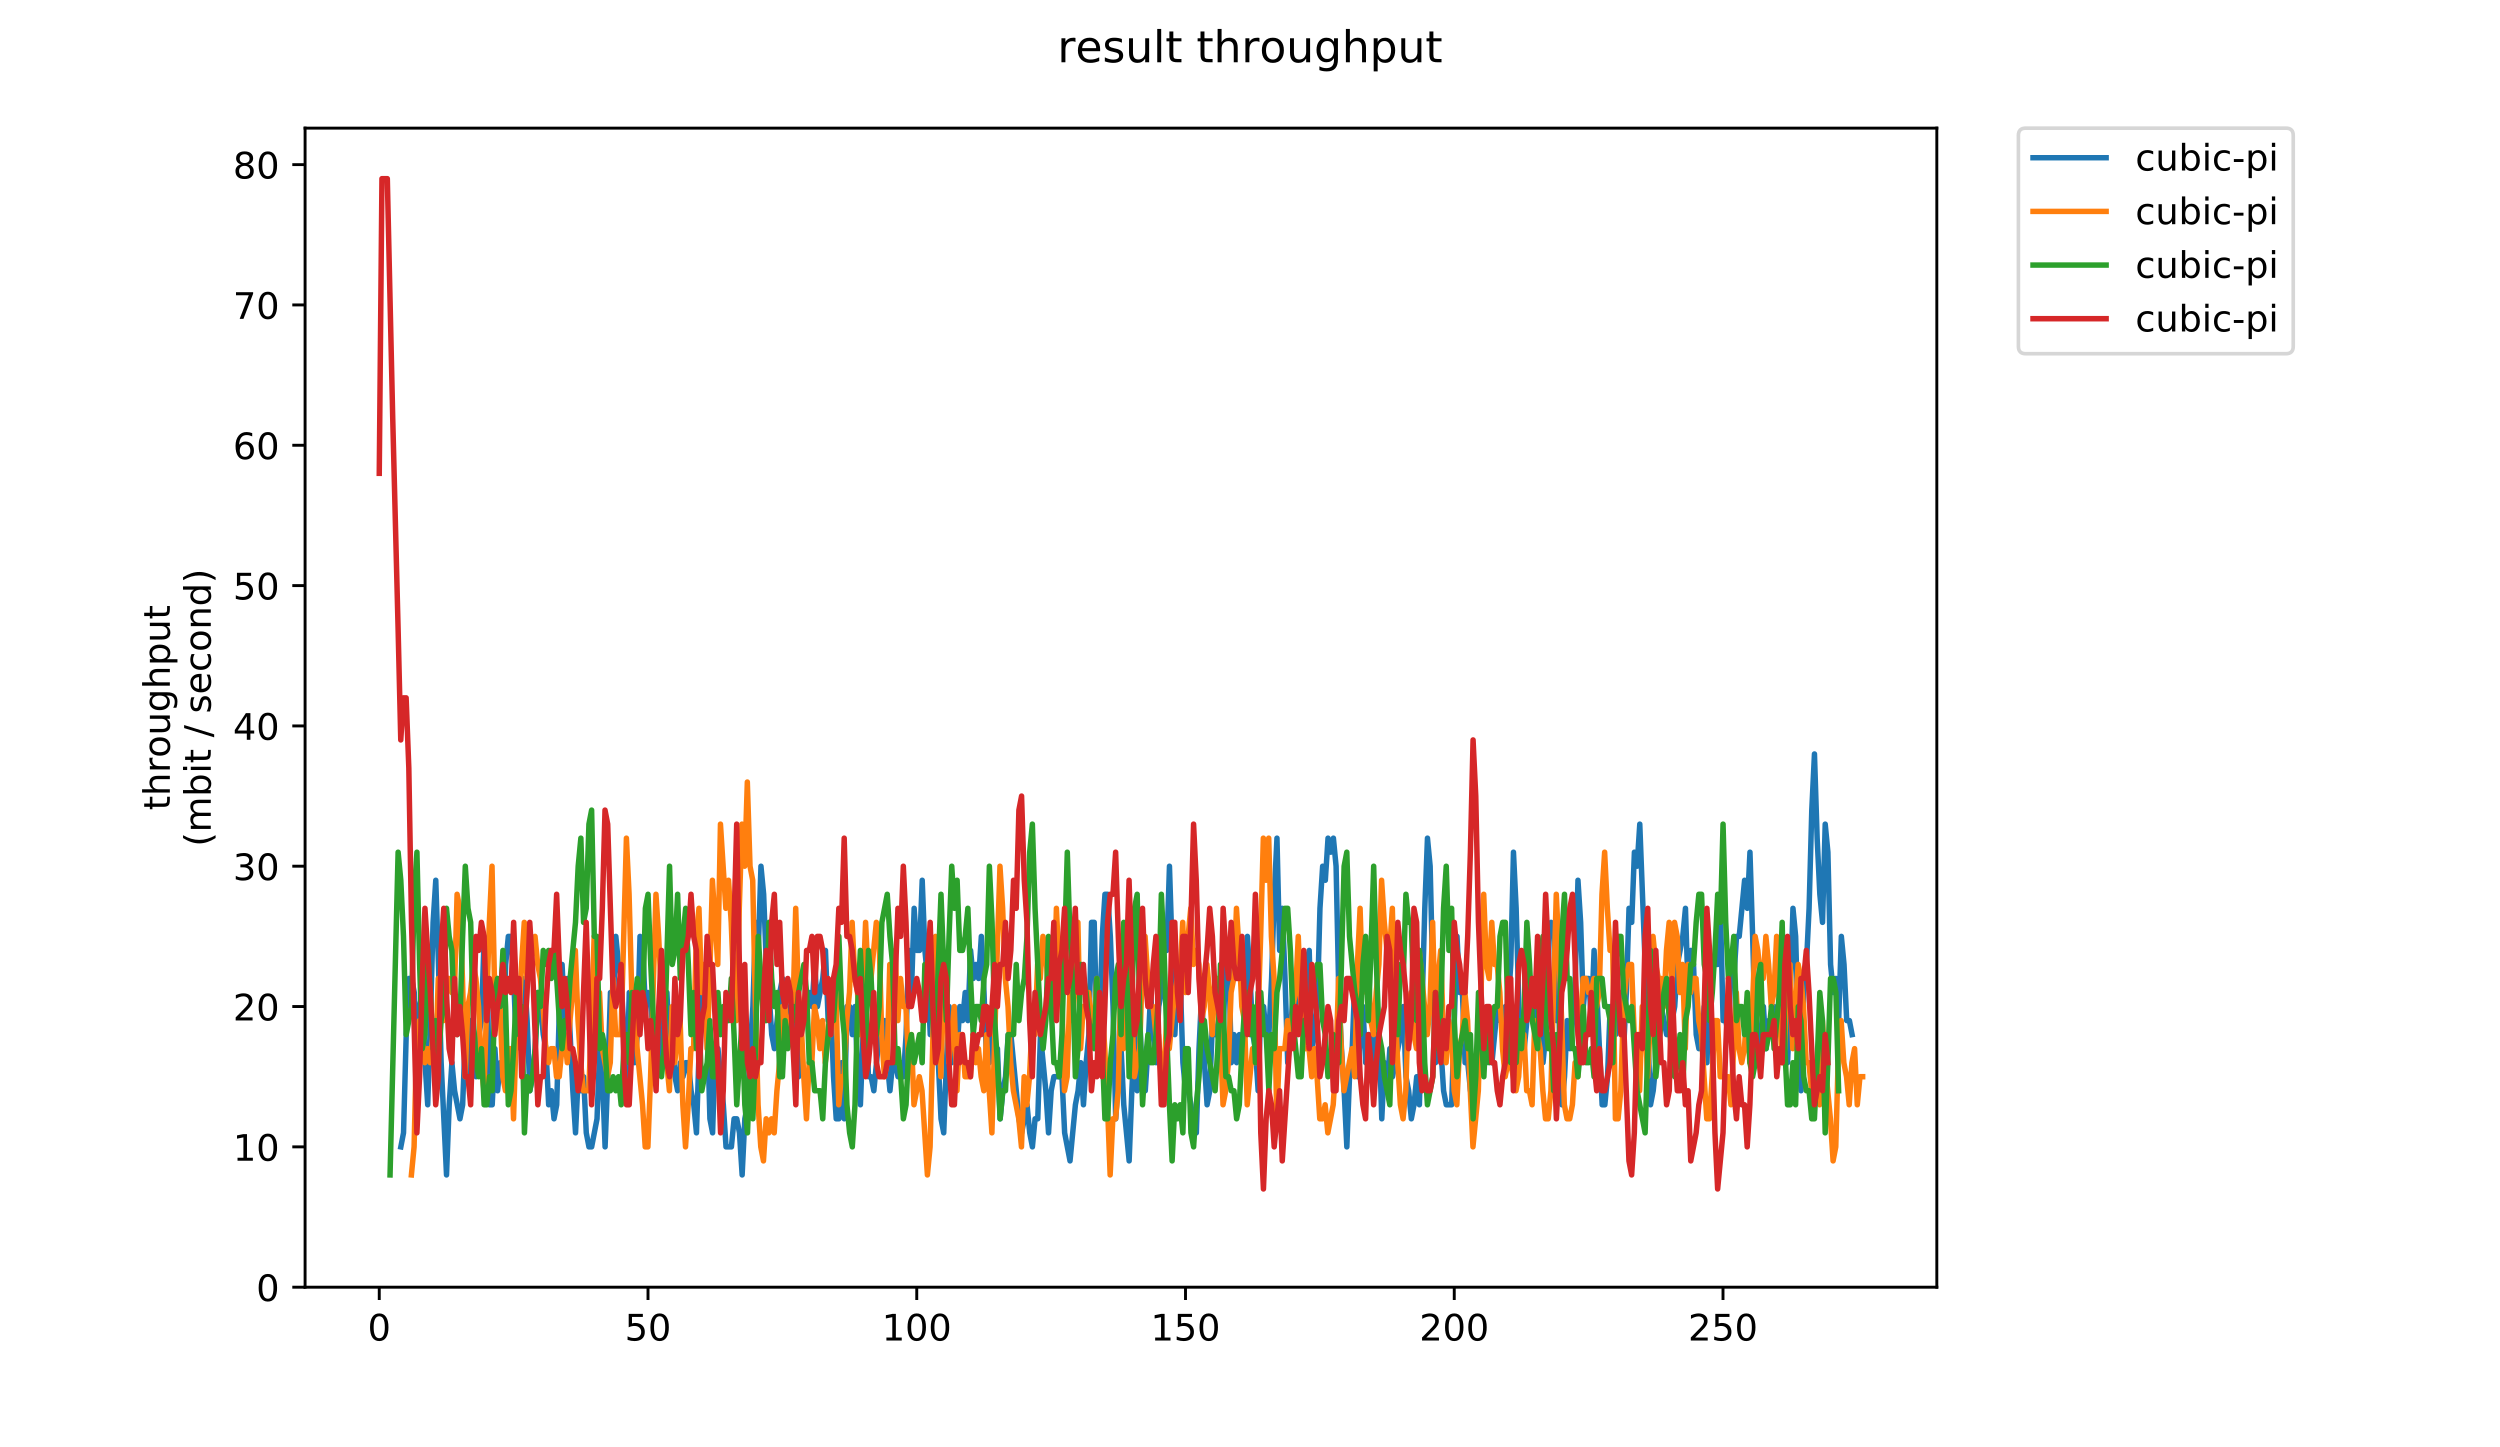 <?xml version="1.0" encoding="utf-8" standalone="no"?>
<!DOCTYPE svg PUBLIC "-//W3C//DTD SVG 1.1//EN"
  "http://www.w3.org/Graphics/SVG/1.1/DTD/svg11.dtd">
<!-- Created with matplotlib (https://matplotlib.org/) -->
<svg height="396pt" version="1.1" viewBox="0 0 684 396" width="684pt" xmlns="http://www.w3.org/2000/svg" xmlns:xlink="http://www.w3.org/1999/xlink">
 <defs>
  <style type="text/css">
*{stroke-linecap:butt;stroke-linejoin:round;}
  </style>
 </defs>
 <g id="figure_1">
  <g id="patch_1">
   <path d="M 0 396 
L 684 396 
L 684 0 
L 0 0 
z
" style="fill:#ffffff;"/>
  </g>
  <g id="axes_1">
   <g id="patch_2">
    <path d="M 83.472 352.174 
L 529.913 352.174 
L 529.913 35.062 
L 83.472 35.062 
z
" style="fill:#ffffff;"/>
   </g>
   <g id="matplotlib.axis_1">
    <g id="xtick_1">
     <g id="line2d_1">
      <defs>
       <path d="M 0 0 
L 0 3.5 
" id="m5889893ccd" style="stroke:#000000;stroke-width:0.8;"/>
      </defs>
      <g>
       <use style="stroke:#000000;stroke-width:0.8;" x="103.764" xlink:href="#m5889893ccd" y="352.174"/>
      </g>
     </g>
     <g id="text_1">
      <!-- 0 -->
      <defs>
       <path d="M 31.781 66.406 
Q 24.172 66.406 20.328 58.906 
Q 16.5 51.422 16.5 36.375 
Q 16.5 21.391 20.328 13.891 
Q 24.172 6.391 31.781 6.391 
Q 39.453 6.391 43.281 13.891 
Q 47.125 21.391 47.125 36.375 
Q 47.125 51.422 43.281 58.906 
Q 39.453 66.406 31.781 66.406 
z
M 31.781 74.219 
Q 44.047 74.219 50.516 64.516 
Q 56.984 54.828 56.984 36.375 
Q 56.984 17.969 50.516 8.266 
Q 44.047 -1.422 31.781 -1.422 
Q 19.531 -1.422 13.062 8.266 
Q 6.594 17.969 6.594 36.375 
Q 6.594 54.828 13.062 64.516 
Q 19.531 74.219 31.781 74.219 
z
" id="DejaVuSans-48"/>
      </defs>
      <g transform="translate(100.582 366.773)scale(0.1 -0.1)">
       <use xlink:href="#DejaVuSans-48"/>
      </g>
     </g>
    </g>
    <g id="xtick_2">
     <g id="line2d_2">
      <g>
       <use style="stroke:#000000;stroke-width:0.8;" x="177.294" xlink:href="#m5889893ccd" y="352.174"/>
      </g>
     </g>
     <g id="text_2">
      <!-- 50 -->
      <defs>
       <path d="M 10.797 72.906 
L 49.516 72.906 
L 49.516 64.594 
L 19.828 64.594 
L 19.828 46.734 
Q 21.969 47.469 24.109 47.828 
Q 26.266 48.188 28.422 48.188 
Q 40.625 48.188 47.75 41.5 
Q 54.891 34.812 54.891 23.391 
Q 54.891 11.625 47.562 5.094 
Q 40.234 -1.422 26.906 -1.422 
Q 22.312 -1.422 17.547 -0.641 
Q 12.797 0.141 7.719 1.703 
L 7.719 11.625 
Q 12.109 9.234 16.797 8.062 
Q 21.484 6.891 26.703 6.891 
Q 35.156 6.891 40.078 11.328 
Q 45.016 15.766 45.016 23.391 
Q 45.016 31 40.078 35.438 
Q 35.156 39.891 26.703 39.891 
Q 22.75 39.891 18.812 39.016 
Q 14.891 38.141 10.797 36.281 
z
" id="DejaVuSans-53"/>
      </defs>
      <g transform="translate(170.931 366.773)scale(0.1 -0.1)">
       <use xlink:href="#DejaVuSans-53"/>
       <use x="63.623" xlink:href="#DejaVuSans-48"/>
      </g>
     </g>
    </g>
    <g id="xtick_3">
     <g id="line2d_3">
      <g>
       <use style="stroke:#000000;stroke-width:0.8;" x="250.824" xlink:href="#m5889893ccd" y="352.174"/>
      </g>
     </g>
     <g id="text_3">
      <!-- 100 -->
      <defs>
       <path d="M 12.406 8.297 
L 28.516 8.297 
L 28.516 63.922 
L 10.984 60.406 
L 10.984 69.391 
L 28.422 72.906 
L 38.281 72.906 
L 38.281 8.297 
L 54.391 8.297 
L 54.391 0 
L 12.406 0 
z
" id="DejaVuSans-49"/>
      </defs>
      <g transform="translate(241.28 366.773)scale(0.1 -0.1)">
       <use xlink:href="#DejaVuSans-49"/>
       <use x="63.623" xlink:href="#DejaVuSans-48"/>
       <use x="127.246" xlink:href="#DejaVuSans-48"/>
      </g>
     </g>
    </g>
    <g id="xtick_4">
     <g id="line2d_4">
      <g>
       <use style="stroke:#000000;stroke-width:0.8;" x="324.354" xlink:href="#m5889893ccd" y="352.174"/>
      </g>
     </g>
     <g id="text_4">
      <!-- 150 -->
      <g transform="translate(314.81 366.773)scale(0.1 -0.1)">
       <use xlink:href="#DejaVuSans-49"/>
       <use x="63.623" xlink:href="#DejaVuSans-53"/>
       <use x="127.246" xlink:href="#DejaVuSans-48"/>
      </g>
     </g>
    </g>
    <g id="xtick_5">
     <g id="line2d_5">
      <g>
       <use style="stroke:#000000;stroke-width:0.8;" x="397.884" xlink:href="#m5889893ccd" y="352.174"/>
      </g>
     </g>
     <g id="text_5">
      <!-- 200 -->
      <defs>
       <path d="M 19.188 8.297 
L 53.609 8.297 
L 53.609 0 
L 7.328 0 
L 7.328 8.297 
Q 12.938 14.109 22.625 23.891 
Q 32.328 33.688 34.812 36.531 
Q 39.547 41.844 41.422 45.531 
Q 43.312 49.219 43.312 52.781 
Q 43.312 58.594 39.234 62.25 
Q 35.156 65.922 28.609 65.922 
Q 23.969 65.922 18.812 64.312 
Q 13.672 62.703 7.812 59.422 
L 7.812 69.391 
Q 13.766 71.781 18.938 73 
Q 24.125 74.219 28.422 74.219 
Q 39.75 74.219 46.484 68.547 
Q 53.219 62.891 53.219 53.422 
Q 53.219 48.922 51.531 44.891 
Q 49.859 40.875 45.406 35.406 
Q 44.188 33.984 37.641 27.219 
Q 31.109 20.453 19.188 8.297 
z
" id="DejaVuSans-50"/>
      </defs>
      <g transform="translate(388.34 366.773)scale(0.1 -0.1)">
       <use xlink:href="#DejaVuSans-50"/>
       <use x="63.623" xlink:href="#DejaVuSans-48"/>
       <use x="127.246" xlink:href="#DejaVuSans-48"/>
      </g>
     </g>
    </g>
    <g id="xtick_6">
     <g id="line2d_6">
      <g>
       <use style="stroke:#000000;stroke-width:0.8;" x="471.414" xlink:href="#m5889893ccd" y="352.174"/>
      </g>
     </g>
     <g id="text_6">
      <!-- 250 -->
      <g transform="translate(461.87 366.773)scale(0.1 -0.1)">
       <use xlink:href="#DejaVuSans-50"/>
       <use x="63.623" xlink:href="#DejaVuSans-53"/>
       <use x="127.246" xlink:href="#DejaVuSans-48"/>
      </g>
     </g>
    </g>
   </g>
   <g id="matplotlib.axis_2">
    <g id="ytick_1">
     <g id="line2d_7">
      <defs>
       <path d="M 0 0 
L -3.5 0 
" id="m9287cfbe92" style="stroke:#000000;stroke-width:0.8;"/>
      </defs>
      <g>
       <use style="stroke:#000000;stroke-width:0.8;" x="83.472" xlink:href="#m9287cfbe92" y="352.174"/>
      </g>
     </g>
     <g id="text_7">
      <!-- 0 -->
      <g transform="translate(70.11 355.973)scale(0.1 -0.1)">
       <use xlink:href="#DejaVuSans-48"/>
      </g>
     </g>
    </g>
    <g id="ytick_2">
     <g id="line2d_8">
      <g>
       <use style="stroke:#000000;stroke-width:0.8;" x="83.472" xlink:href="#m9287cfbe92" y="313.783"/>
      </g>
     </g>
     <g id="text_8">
      <!-- 10 -->
      <g transform="translate(63.747 317.582)scale(0.1 -0.1)">
       <use xlink:href="#DejaVuSans-49"/>
       <use x="63.623" xlink:href="#DejaVuSans-48"/>
      </g>
     </g>
    </g>
    <g id="ytick_3">
     <g id="line2d_9">
      <g>
       <use style="stroke:#000000;stroke-width:0.8;" x="83.472" xlink:href="#m9287cfbe92" y="275.392"/>
      </g>
     </g>
     <g id="text_9">
      <!-- 20 -->
      <g transform="translate(63.747 279.191)scale(0.1 -0.1)">
       <use xlink:href="#DejaVuSans-50"/>
       <use x="63.623" xlink:href="#DejaVuSans-48"/>
      </g>
     </g>
    </g>
    <g id="ytick_4">
     <g id="line2d_10">
      <g>
       <use style="stroke:#000000;stroke-width:0.8;" x="83.472" xlink:href="#m9287cfbe92" y="237"/>
      </g>
     </g>
     <g id="text_10">
      <!-- 30 -->
      <defs>
       <path d="M 40.578 39.312 
Q 47.656 37.797 51.625 33 
Q 55.609 28.219 55.609 21.188 
Q 55.609 10.406 48.188 4.484 
Q 40.766 -1.422 27.094 -1.422 
Q 22.516 -1.422 17.656 -0.516 
Q 12.797 0.391 7.625 2.203 
L 7.625 11.719 
Q 11.719 9.328 16.594 8.109 
Q 21.484 6.891 26.812 6.891 
Q 36.078 6.891 40.938 10.547 
Q 45.797 14.203 45.797 21.188 
Q 45.797 27.641 41.281 31.266 
Q 36.766 34.906 28.719 34.906 
L 20.219 34.906 
L 20.219 43.016 
L 29.109 43.016 
Q 36.375 43.016 40.234 45.922 
Q 44.094 48.828 44.094 54.297 
Q 44.094 59.906 40.109 62.906 
Q 36.141 65.922 28.719 65.922 
Q 24.656 65.922 20.016 65.031 
Q 15.375 64.156 9.812 62.312 
L 9.812 71.094 
Q 15.438 72.656 20.344 73.438 
Q 25.25 74.219 29.594 74.219 
Q 40.828 74.219 47.359 69.109 
Q 53.906 64.016 53.906 55.328 
Q 53.906 49.266 50.438 45.094 
Q 46.969 40.922 40.578 39.312 
z
" id="DejaVuSans-51"/>
      </defs>
      <g transform="translate(63.747 240.8)scale(0.1 -0.1)">
       <use xlink:href="#DejaVuSans-51"/>
       <use x="63.623" xlink:href="#DejaVuSans-48"/>
      </g>
     </g>
    </g>
    <g id="ytick_5">
     <g id="line2d_11">
      <g>
       <use style="stroke:#000000;stroke-width:0.8;" x="83.472" xlink:href="#m9287cfbe92" y="198.609"/>
      </g>
     </g>
     <g id="text_11">
      <!-- 40 -->
      <defs>
       <path d="M 37.797 64.312 
L 12.891 25.391 
L 37.797 25.391 
z
M 35.203 72.906 
L 47.609 72.906 
L 47.609 25.391 
L 58.016 25.391 
L 58.016 17.188 
L 47.609 17.188 
L 47.609 0 
L 37.797 0 
L 37.797 17.188 
L 4.891 17.188 
L 4.891 26.703 
z
" id="DejaVuSans-52"/>
      </defs>
      <g transform="translate(63.747 202.408)scale(0.1 -0.1)">
       <use xlink:href="#DejaVuSans-52"/>
       <use x="63.623" xlink:href="#DejaVuSans-48"/>
      </g>
     </g>
    </g>
    <g id="ytick_6">
     <g id="line2d_12">
      <g>
       <use style="stroke:#000000;stroke-width:0.8;" x="83.472" xlink:href="#m9287cfbe92" y="160.218"/>
      </g>
     </g>
     <g id="text_12">
      <!-- 50 -->
      <g transform="translate(63.747 164.017)scale(0.1 -0.1)">
       <use xlink:href="#DejaVuSans-53"/>
       <use x="63.623" xlink:href="#DejaVuSans-48"/>
      </g>
     </g>
    </g>
    <g id="ytick_7">
     <g id="line2d_13">
      <g>
       <use style="stroke:#000000;stroke-width:0.8;" x="83.472" xlink:href="#m9287cfbe92" y="121.827"/>
      </g>
     </g>
     <g id="text_13">
      <!-- 60 -->
      <defs>
       <path d="M 33.016 40.375 
Q 26.375 40.375 22.484 35.828 
Q 18.609 31.297 18.609 23.391 
Q 18.609 15.531 22.484 10.953 
Q 26.375 6.391 33.016 6.391 
Q 39.656 6.391 43.531 10.953 
Q 47.406 15.531 47.406 23.391 
Q 47.406 31.297 43.531 35.828 
Q 39.656 40.375 33.016 40.375 
z
M 52.594 71.297 
L 52.594 62.312 
Q 48.875 64.062 45.094 64.984 
Q 41.312 65.922 37.594 65.922 
Q 27.828 65.922 22.672 59.328 
Q 17.531 52.734 16.797 39.406 
Q 19.672 43.656 24.016 45.922 
Q 28.375 48.188 33.594 48.188 
Q 44.578 48.188 50.953 41.516 
Q 57.328 34.859 57.328 23.391 
Q 57.328 12.156 50.688 5.359 
Q 44.047 -1.422 33.016 -1.422 
Q 20.359 -1.422 13.672 8.266 
Q 6.984 17.969 6.984 36.375 
Q 6.984 53.656 15.188 63.938 
Q 23.391 74.219 37.203 74.219 
Q 40.922 74.219 44.703 73.484 
Q 48.484 72.75 52.594 71.297 
z
" id="DejaVuSans-54"/>
      </defs>
      <g transform="translate(63.747 125.626)scale(0.1 -0.1)">
       <use xlink:href="#DejaVuSans-54"/>
       <use x="63.623" xlink:href="#DejaVuSans-48"/>
      </g>
     </g>
    </g>
    <g id="ytick_8">
     <g id="line2d_14">
      <g>
       <use style="stroke:#000000;stroke-width:0.8;" x="83.472" xlink:href="#m9287cfbe92" y="83.435"/>
      </g>
     </g>
     <g id="text_14">
      <!-- 70 -->
      <defs>
       <path d="M 8.203 72.906 
L 55.078 72.906 
L 55.078 68.703 
L 28.609 0 
L 18.312 0 
L 43.219 64.594 
L 8.203 64.594 
z
" id="DejaVuSans-55"/>
      </defs>
      <g transform="translate(63.747 87.235)scale(0.1 -0.1)">
       <use xlink:href="#DejaVuSans-55"/>
       <use x="63.623" xlink:href="#DejaVuSans-48"/>
      </g>
     </g>
    </g>
    <g id="ytick_9">
     <g id="line2d_15">
      <g>
       <use style="stroke:#000000;stroke-width:0.8;" x="83.472" xlink:href="#m9287cfbe92" y="45.044"/>
      </g>
     </g>
     <g id="text_15">
      <!-- 80 -->
      <defs>
       <path d="M 31.781 34.625 
Q 24.75 34.625 20.719 30.859 
Q 16.703 27.094 16.703 20.516 
Q 16.703 13.922 20.719 10.156 
Q 24.75 6.391 31.781 6.391 
Q 38.812 6.391 42.859 10.172 
Q 46.922 13.969 46.922 20.516 
Q 46.922 27.094 42.891 30.859 
Q 38.875 34.625 31.781 34.625 
z
M 21.922 38.812 
Q 15.578 40.375 12.031 44.719 
Q 8.5 49.078 8.5 55.328 
Q 8.5 64.062 14.719 69.141 
Q 20.953 74.219 31.781 74.219 
Q 42.672 74.219 48.875 69.141 
Q 55.078 64.062 55.078 55.328 
Q 55.078 49.078 51.531 44.719 
Q 48 40.375 41.703 38.812 
Q 48.828 37.156 52.797 32.312 
Q 56.781 27.484 56.781 20.516 
Q 56.781 9.906 50.312 4.234 
Q 43.844 -1.422 31.781 -1.422 
Q 19.734 -1.422 13.25 4.234 
Q 6.781 9.906 6.781 20.516 
Q 6.781 27.484 10.781 32.312 
Q 14.797 37.156 21.922 38.812 
z
M 18.312 54.391 
Q 18.312 48.734 21.844 45.562 
Q 25.391 42.391 31.781 42.391 
Q 38.141 42.391 41.719 45.562 
Q 45.312 48.734 45.312 54.391 
Q 45.312 60.062 41.719 63.234 
Q 38.141 66.406 31.781 66.406 
Q 25.391 66.406 21.844 63.234 
Q 18.312 60.062 18.312 54.391 
z
" id="DejaVuSans-56"/>
      </defs>
      <g transform="translate(63.747 48.843)scale(0.1 -0.1)">
       <use xlink:href="#DejaVuSans-56"/>
       <use x="63.623" xlink:href="#DejaVuSans-48"/>
      </g>
     </g>
    </g>
    <g id="text_16">
     <!-- throughput -->
     <defs>
      <path d="M 18.312 70.219 
L 18.312 54.688 
L 36.812 54.688 
L 36.812 47.703 
L 18.312 47.703 
L 18.312 18.016 
Q 18.312 11.328 20.141 9.422 
Q 21.969 7.516 27.594 7.516 
L 36.812 7.516 
L 36.812 0 
L 27.594 0 
Q 17.188 0 13.234 3.875 
Q 9.281 7.766 9.281 18.016 
L 9.281 47.703 
L 2.688 47.703 
L 2.688 54.688 
L 9.281 54.688 
L 9.281 70.219 
z
" id="DejaVuSans-116"/>
      <path d="M 54.891 33.016 
L 54.891 0 
L 45.906 0 
L 45.906 32.719 
Q 45.906 40.484 42.875 44.328 
Q 39.844 48.188 33.797 48.188 
Q 26.516 48.188 22.312 43.547 
Q 18.109 38.922 18.109 30.906 
L 18.109 0 
L 9.078 0 
L 9.078 75.984 
L 18.109 75.984 
L 18.109 46.188 
Q 21.344 51.125 25.703 53.562 
Q 30.078 56 35.797 56 
Q 45.219 56 50.047 50.172 
Q 54.891 44.344 54.891 33.016 
z
" id="DejaVuSans-104"/>
      <path d="M 41.109 46.297 
Q 39.594 47.172 37.812 47.578 
Q 36.031 48 33.891 48 
Q 26.266 48 22.188 43.047 
Q 18.109 38.094 18.109 28.812 
L 18.109 0 
L 9.078 0 
L 9.078 54.688 
L 18.109 54.688 
L 18.109 46.188 
Q 20.953 51.172 25.484 53.578 
Q 30.031 56 36.531 56 
Q 37.453 56 38.578 55.875 
Q 39.703 55.766 41.062 55.516 
z
" id="DejaVuSans-114"/>
      <path d="M 30.609 48.391 
Q 23.391 48.391 19.188 42.75 
Q 14.984 37.109 14.984 27.297 
Q 14.984 17.484 19.156 11.844 
Q 23.344 6.203 30.609 6.203 
Q 37.797 6.203 41.984 11.859 
Q 46.188 17.531 46.188 27.297 
Q 46.188 37.016 41.984 42.703 
Q 37.797 48.391 30.609 48.391 
z
M 30.609 56 
Q 42.328 56 49.016 48.375 
Q 55.719 40.766 55.719 27.297 
Q 55.719 13.875 49.016 6.219 
Q 42.328 -1.422 30.609 -1.422 
Q 18.844 -1.422 12.172 6.219 
Q 5.516 13.875 5.516 27.297 
Q 5.516 40.766 12.172 48.375 
Q 18.844 56 30.609 56 
z
" id="DejaVuSans-111"/>
      <path d="M 8.5 21.578 
L 8.5 54.688 
L 17.484 54.688 
L 17.484 21.922 
Q 17.484 14.156 20.5 10.266 
Q 23.531 6.391 29.594 6.391 
Q 36.859 6.391 41.078 11.031 
Q 45.312 15.672 45.312 23.688 
L 45.312 54.688 
L 54.297 54.688 
L 54.297 0 
L 45.312 0 
L 45.312 8.406 
Q 42.047 3.422 37.719 1 
Q 33.406 -1.422 27.688 -1.422 
Q 18.266 -1.422 13.375 4.438 
Q 8.5 10.297 8.5 21.578 
z
M 31.109 56 
z
" id="DejaVuSans-117"/>
      <path d="M 45.406 27.984 
Q 45.406 37.75 41.375 43.109 
Q 37.359 48.484 30.078 48.484 
Q 22.859 48.484 18.828 43.109 
Q 14.797 37.75 14.797 27.984 
Q 14.797 18.266 18.828 12.891 
Q 22.859 7.516 30.078 7.516 
Q 37.359 7.516 41.375 12.891 
Q 45.406 18.266 45.406 27.984 
z
M 54.391 6.781 
Q 54.391 -7.172 48.188 -13.984 
Q 42 -20.797 29.203 -20.797 
Q 24.469 -20.797 20.266 -20.094 
Q 16.062 -19.391 12.109 -17.922 
L 12.109 -9.188 
Q 16.062 -11.328 19.922 -12.344 
Q 23.781 -13.375 27.781 -13.375 
Q 36.625 -13.375 41.016 -8.766 
Q 45.406 -4.156 45.406 5.172 
L 45.406 9.625 
Q 42.625 4.781 38.281 2.391 
Q 33.938 0 27.875 0 
Q 17.828 0 11.672 7.656 
Q 5.516 15.328 5.516 27.984 
Q 5.516 40.672 11.672 48.328 
Q 17.828 56 27.875 56 
Q 33.938 56 38.281 53.609 
Q 42.625 51.219 45.406 46.391 
L 45.406 54.688 
L 54.391 54.688 
z
" id="DejaVuSans-103"/>
      <path d="M 18.109 8.203 
L 18.109 -20.797 
L 9.078 -20.797 
L 9.078 54.688 
L 18.109 54.688 
L 18.109 46.391 
Q 20.953 51.266 25.266 53.625 
Q 29.594 56 35.594 56 
Q 45.562 56 51.781 48.094 
Q 58.016 40.188 58.016 27.297 
Q 58.016 14.406 51.781 6.484 
Q 45.562 -1.422 35.594 -1.422 
Q 29.594 -1.422 25.266 0.953 
Q 20.953 3.328 18.109 8.203 
z
M 48.688 27.297 
Q 48.688 37.203 44.609 42.844 
Q 40.531 48.484 33.406 48.484 
Q 26.266 48.484 22.188 42.844 
Q 18.109 37.203 18.109 27.297 
Q 18.109 17.391 22.188 11.75 
Q 26.266 6.109 33.406 6.109 
Q 40.531 6.109 44.609 11.75 
Q 48.688 17.391 48.688 27.297 
z
" id="DejaVuSans-112"/>
     </defs>
     <g transform="translate(46.47 221.675)rotate(-90)scale(0.1 -0.1)">
      <use xlink:href="#DejaVuSans-116"/>
      <use x="39.209" xlink:href="#DejaVuSans-104"/>
      <use x="102.588" xlink:href="#DejaVuSans-114"/>
      <use x="143.67" xlink:href="#DejaVuSans-111"/>
      <use x="204.852" xlink:href="#DejaVuSans-117"/>
      <use x="268.23" xlink:href="#DejaVuSans-103"/>
      <use x="331.707" xlink:href="#DejaVuSans-104"/>
      <use x="395.086" xlink:href="#DejaVuSans-112"/>
      <use x="458.562" xlink:href="#DejaVuSans-117"/>
      <use x="521.941" xlink:href="#DejaVuSans-116"/>
     </g>
     <!-- (mbit / second) -->
     <defs>
      <path d="M 31 75.875 
Q 24.469 64.656 21.281 53.656 
Q 18.109 42.672 18.109 31.391 
Q 18.109 20.125 21.312 9.062 
Q 24.516 -2 31 -13.188 
L 23.188 -13.188 
Q 15.875 -1.703 12.234 9.375 
Q 8.594 20.453 8.594 31.391 
Q 8.594 42.281 12.203 53.312 
Q 15.828 64.359 23.188 75.875 
z
" id="DejaVuSans-40"/>
      <path d="M 52 44.188 
Q 55.375 50.25 60.062 53.125 
Q 64.75 56 71.094 56 
Q 79.641 56 84.281 50.016 
Q 88.922 44.047 88.922 33.016 
L 88.922 0 
L 79.891 0 
L 79.891 32.719 
Q 79.891 40.578 77.094 44.375 
Q 74.312 48.188 68.609 48.188 
Q 61.625 48.188 57.562 43.547 
Q 53.516 38.922 53.516 30.906 
L 53.516 0 
L 44.484 0 
L 44.484 32.719 
Q 44.484 40.625 41.703 44.406 
Q 38.922 48.188 33.109 48.188 
Q 26.219 48.188 22.156 43.531 
Q 18.109 38.875 18.109 30.906 
L 18.109 0 
L 9.078 0 
L 9.078 54.688 
L 18.109 54.688 
L 18.109 46.188 
Q 21.188 51.219 25.484 53.609 
Q 29.781 56 35.688 56 
Q 41.656 56 45.828 52.969 
Q 50 49.953 52 44.188 
z
" id="DejaVuSans-109"/>
      <path d="M 48.688 27.297 
Q 48.688 37.203 44.609 42.844 
Q 40.531 48.484 33.406 48.484 
Q 26.266 48.484 22.188 42.844 
Q 18.109 37.203 18.109 27.297 
Q 18.109 17.391 22.188 11.75 
Q 26.266 6.109 33.406 6.109 
Q 40.531 6.109 44.609 11.75 
Q 48.688 17.391 48.688 27.297 
z
M 18.109 46.391 
Q 20.953 51.266 25.266 53.625 
Q 29.594 56 35.594 56 
Q 45.562 56 51.781 48.094 
Q 58.016 40.188 58.016 27.297 
Q 58.016 14.406 51.781 6.484 
Q 45.562 -1.422 35.594 -1.422 
Q 29.594 -1.422 25.266 0.953 
Q 20.953 3.328 18.109 8.203 
L 18.109 0 
L 9.078 0 
L 9.078 75.984 
L 18.109 75.984 
z
" id="DejaVuSans-98"/>
      <path d="M 9.422 54.688 
L 18.406 54.688 
L 18.406 0 
L 9.422 0 
z
M 9.422 75.984 
L 18.406 75.984 
L 18.406 64.594 
L 9.422 64.594 
z
" id="DejaVuSans-105"/>
      <path id="DejaVuSans-32"/>
      <path d="M 25.391 72.906 
L 33.688 72.906 
L 8.297 -9.281 
L 0 -9.281 
z
" id="DejaVuSans-47"/>
      <path d="M 44.281 53.078 
L 44.281 44.578 
Q 40.484 46.531 36.375 47.5 
Q 32.281 48.484 27.875 48.484 
Q 21.188 48.484 17.844 46.438 
Q 14.5 44.391 14.5 40.281 
Q 14.5 37.156 16.891 35.375 
Q 19.281 33.594 26.516 31.984 
L 29.594 31.297 
Q 39.156 29.25 43.188 25.516 
Q 47.219 21.781 47.219 15.094 
Q 47.219 7.469 41.188 3.016 
Q 35.156 -1.422 24.609 -1.422 
Q 20.219 -1.422 15.453 -0.562 
Q 10.688 0.297 5.422 2 
L 5.422 11.281 
Q 10.406 8.688 15.234 7.391 
Q 20.062 6.109 24.812 6.109 
Q 31.156 6.109 34.562 8.281 
Q 37.984 10.453 37.984 14.406 
Q 37.984 18.062 35.516 20.016 
Q 33.062 21.969 24.703 23.781 
L 21.578 24.516 
Q 13.234 26.266 9.516 29.906 
Q 5.812 33.547 5.812 39.891 
Q 5.812 47.609 11.281 51.797 
Q 16.75 56 26.812 56 
Q 31.781 56 36.172 55.266 
Q 40.578 54.547 44.281 53.078 
z
" id="DejaVuSans-115"/>
      <path d="M 56.203 29.594 
L 56.203 25.203 
L 14.891 25.203 
Q 15.484 15.922 20.484 11.062 
Q 25.484 6.203 34.422 6.203 
Q 39.594 6.203 44.453 7.469 
Q 49.312 8.734 54.109 11.281 
L 54.109 2.781 
Q 49.266 0.734 44.188 -0.344 
Q 39.109 -1.422 33.891 -1.422 
Q 20.797 -1.422 13.156 6.188 
Q 5.516 13.812 5.516 26.812 
Q 5.516 40.234 12.766 48.109 
Q 20.016 56 32.328 56 
Q 43.359 56 49.781 48.891 
Q 56.203 41.797 56.203 29.594 
z
M 47.219 32.234 
Q 47.125 39.594 43.094 43.984 
Q 39.062 48.391 32.422 48.391 
Q 24.906 48.391 20.391 44.141 
Q 15.875 39.891 15.188 32.172 
z
" id="DejaVuSans-101"/>
      <path d="M 48.781 52.594 
L 48.781 44.188 
Q 44.969 46.297 41.141 47.344 
Q 37.312 48.391 33.406 48.391 
Q 24.656 48.391 19.812 42.844 
Q 14.984 37.312 14.984 27.297 
Q 14.984 17.281 19.812 11.734 
Q 24.656 6.203 33.406 6.203 
Q 37.312 6.203 41.141 7.25 
Q 44.969 8.297 48.781 10.406 
L 48.781 2.094 
Q 45.016 0.344 40.984 -0.531 
Q 36.969 -1.422 32.422 -1.422 
Q 20.062 -1.422 12.781 6.344 
Q 5.516 14.109 5.516 27.297 
Q 5.516 40.672 12.859 48.328 
Q 20.219 56 33.016 56 
Q 37.156 56 41.109 55.141 
Q 45.062 54.297 48.781 52.594 
z
" id="DejaVuSans-99"/>
      <path d="M 54.891 33.016 
L 54.891 0 
L 45.906 0 
L 45.906 32.719 
Q 45.906 40.484 42.875 44.328 
Q 39.844 48.188 33.797 48.188 
Q 26.516 48.188 22.312 43.547 
Q 18.109 38.922 18.109 30.906 
L 18.109 0 
L 9.078 0 
L 9.078 54.688 
L 18.109 54.688 
L 18.109 46.188 
Q 21.344 51.125 25.703 53.562 
Q 30.078 56 35.797 56 
Q 45.219 56 50.047 50.172 
Q 54.891 44.344 54.891 33.016 
z
" id="DejaVuSans-110"/>
      <path d="M 45.406 46.391 
L 45.406 75.984 
L 54.391 75.984 
L 54.391 0 
L 45.406 0 
L 45.406 8.203 
Q 42.578 3.328 38.25 0.953 
Q 33.938 -1.422 27.875 -1.422 
Q 17.969 -1.422 11.734 6.484 
Q 5.516 14.406 5.516 27.297 
Q 5.516 40.188 11.734 48.094 
Q 17.969 56 27.875 56 
Q 33.938 56 38.25 53.625 
Q 42.578 51.266 45.406 46.391 
z
M 14.797 27.297 
Q 14.797 17.391 18.875 11.75 
Q 22.953 6.109 30.078 6.109 
Q 37.203 6.109 41.297 11.75 
Q 45.406 17.391 45.406 27.297 
Q 45.406 37.203 41.297 42.844 
Q 37.203 48.484 30.078 48.484 
Q 22.953 48.484 18.875 42.844 
Q 14.797 37.203 14.797 27.297 
z
" id="DejaVuSans-100"/>
      <path d="M 8.016 75.875 
L 15.828 75.875 
Q 23.141 64.359 26.781 53.312 
Q 30.422 42.281 30.422 31.391 
Q 30.422 20.453 26.781 9.375 
Q 23.141 -1.703 15.828 -13.188 
L 8.016 -13.188 
Q 14.5 -2 17.703 9.062 
Q 20.906 20.125 20.906 31.391 
Q 20.906 42.672 17.703 53.656 
Q 14.5 64.656 8.016 75.875 
z
" id="DejaVuSans-41"/>
     </defs>
     <g transform="translate(57.668 231.609)rotate(-90)scale(0.1 -0.1)">
      <use xlink:href="#DejaVuSans-40"/>
      <use x="39.014" xlink:href="#DejaVuSans-109"/>
      <use x="136.426" xlink:href="#DejaVuSans-98"/>
      <use x="199.902" xlink:href="#DejaVuSans-105"/>
      <use x="227.686" xlink:href="#DejaVuSans-116"/>
      <use x="266.895" xlink:href="#DejaVuSans-32"/>
      <use x="298.682" xlink:href="#DejaVuSans-47"/>
      <use x="332.373" xlink:href="#DejaVuSans-32"/>
      <use x="364.16" xlink:href="#DejaVuSans-115"/>
      <use x="416.26" xlink:href="#DejaVuSans-101"/>
      <use x="477.783" xlink:href="#DejaVuSans-99"/>
      <use x="532.764" xlink:href="#DejaVuSans-111"/>
      <use x="593.945" xlink:href="#DejaVuSans-110"/>
      <use x="657.324" xlink:href="#DejaVuSans-100"/>
      <use x="720.801" xlink:href="#DejaVuSans-41"/>
     </g>
    </g>
   </g>
   <g id="line2d_16">
    <path clip-path="url(#p13fa612933)" d="M 109.668 313.783 
L 110.403 309.944 
L 111.139 283.07 
L 111.874 267.713 
L 112.609 267.713 
L 113.345 271.553 
L 114.08 286.909 
L 114.815 275.392 
L 115.55 271.553 
L 116.286 290.748 
L 117.021 302.266 
L 117.756 279.231 
L 118.492 252.357 
L 119.227 240.84 
L 119.962 263.874 
L 120.698 290.748 
L 122.168 321.461 
L 122.904 302.266 
L 123.639 290.748 
L 124.374 298.426 
L 125.845 306.105 
L 126.58 302.266 
L 127.315 283.07 
L 128.051 294.587 
L 128.786 279.231 
L 129.521 290.748 
L 130.257 294.587 
L 130.992 283.07 
L 131.727 279.231 
L 132.462 256.196 
L 133.198 260.035 
L 133.933 302.266 
L 134.668 302.266 
L 135.404 286.909 
L 136.139 298.426 
L 136.874 290.748 
L 137.61 290.748 
L 138.345 263.874 
L 139.08 256.196 
L 139.815 256.196 
L 140.551 267.713 
L 141.286 286.909 
L 142.021 279.231 
L 142.757 279.231 
L 143.492 267.713 
L 144.227 279.231 
L 144.963 298.426 
L 145.698 294.587 
L 146.433 286.909 
L 147.168 271.553 
L 147.904 275.392 
L 148.639 283.07 
L 149.374 286.909 
L 150.11 302.266 
L 150.845 298.426 
L 151.58 306.105 
L 152.316 302.266 
L 153.051 275.392 
L 153.786 263.874 
L 154.521 279.231 
L 155.257 267.713 
L 156.727 298.426 
L 157.463 309.944 
L 158.198 294.587 
L 158.933 298.426 
L 159.669 294.587 
L 160.404 309.944 
L 161.139 313.783 
L 161.874 313.783 
L 163.345 306.105 
L 164.08 286.909 
L 164.816 294.587 
L 165.551 313.783 
L 166.286 294.587 
L 167.022 271.553 
L 167.757 275.392 
L 168.492 256.196 
L 169.227 263.874 
L 169.963 267.713 
L 171.433 298.426 
L 172.169 271.553 
L 172.904 283.07 
L 173.639 290.748 
L 174.375 283.07 
L 175.11 256.196 
L 175.845 260.035 
L 176.58 275.392 
L 177.316 271.553 
L 178.051 275.392 
L 178.786 283.07 
L 179.522 283.07 
L 180.257 290.748 
L 180.992 283.07 
L 181.728 271.553 
L 182.463 271.553 
L 183.198 286.909 
L 183.933 283.07 
L 184.669 294.587 
L 185.404 298.426 
L 186.139 290.748 
L 186.875 294.587 
L 187.61 290.748 
L 188.345 290.748 
L 189.081 298.426 
L 189.816 302.266 
L 190.551 309.944 
L 192.022 263.874 
L 192.757 275.392 
L 193.492 279.231 
L 194.228 306.105 
L 194.963 309.944 
L 195.698 286.909 
L 196.434 286.909 
L 197.904 302.266 
L 198.639 313.783 
L 200.11 313.783 
L 200.845 306.105 
L 201.581 306.105 
L 202.316 309.944 
L 203.051 321.461 
L 203.787 306.105 
L 204.522 302.266 
L 205.257 286.909 
L 205.992 275.392 
L 206.728 252.357 
L 207.463 260.035 
L 208.198 237 
L 208.934 244.679 
L 209.669 263.874 
L 210.404 271.553 
L 211.14 283.07 
L 211.875 286.909 
L 213.345 271.553 
L 214.081 267.713 
L 214.816 279.231 
L 215.551 279.231 
L 217.022 271.553 
L 218.493 294.587 
L 219.228 283.07 
L 219.963 275.392 
L 220.699 275.392 
L 221.434 271.553 
L 222.169 275.392 
L 222.904 263.874 
L 223.64 275.392 
L 225.11 267.713 
L 225.846 260.035 
L 226.581 279.231 
L 227.316 275.392 
L 228.052 294.587 
L 228.787 306.105 
L 229.522 306.105 
L 230.257 290.748 
L 230.993 306.105 
L 231.728 275.392 
L 232.463 275.392 
L 233.199 283.07 
L 233.934 275.392 
L 234.669 294.587 
L 235.405 302.266 
L 236.14 283.07 
L 236.875 275.392 
L 237.61 294.587 
L 238.346 294.587 
L 239.081 298.426 
L 240.552 283.07 
L 241.287 279.231 
L 242.022 279.231 
L 242.758 290.748 
L 243.493 298.426 
L 244.228 290.748 
L 244.963 290.748 
L 245.699 294.587 
L 246.434 290.748 
L 247.169 294.587 
L 247.905 283.07 
L 248.64 260.035 
L 249.375 271.553 
L 250.111 248.518 
L 250.846 260.035 
L 251.581 260.035 
L 252.316 240.84 
L 253.052 260.035 
L 253.787 267.713 
L 254.522 283.07 
L 255.258 271.553 
L 255.993 283.07 
L 256.728 290.748 
L 257.464 306.105 
L 258.199 309.944 
L 258.934 290.748 
L 259.669 275.392 
L 260.405 290.748 
L 261.14 279.231 
L 261.875 286.909 
L 262.611 275.392 
L 263.346 279.231 
L 264.081 271.553 
L 264.817 279.231 
L 265.552 260.035 
L 266.287 267.713 
L 267.022 263.874 
L 267.758 267.713 
L 268.493 256.196 
L 269.228 271.553 
L 269.964 290.748 
L 270.699 290.748 
L 271.434 275.392 
L 272.17 286.909 
L 272.905 286.909 
L 273.64 306.105 
L 274.375 298.426 
L 275.111 294.587 
L 275.846 283.07 
L 276.581 283.07 
L 278.787 306.105 
L 279.523 309.944 
L 280.993 302.266 
L 281.728 309.944 
L 282.464 313.783 
L 283.199 306.105 
L 283.934 306.105 
L 284.67 283.07 
L 286.14 298.426 
L 286.876 309.944 
L 287.611 298.426 
L 288.346 294.587 
L 290.552 294.587 
L 291.287 309.944 
L 292.758 317.622 
L 294.229 302.266 
L 294.964 298.426 
L 295.699 290.748 
L 296.434 302.266 
L 297.17 290.748 
L 297.905 283.07 
L 298.64 252.357 
L 299.376 252.357 
L 300.111 283.07 
L 300.846 279.231 
L 301.582 256.196 
L 302.317 244.679 
L 303.052 244.679 
L 303.787 256.196 
L 304.523 275.392 
L 305.258 306.105 
L 305.993 294.587 
L 306.729 286.909 
L 307.464 302.266 
L 308.935 317.622 
L 309.67 298.426 
L 310.405 283.07 
L 311.14 298.426 
L 311.876 279.231 
L 312.611 298.426 
L 313.346 298.426 
L 314.082 286.909 
L 314.817 271.553 
L 315.552 283.07 
L 316.288 290.748 
L 317.023 275.392 
L 317.758 271.553 
L 318.493 256.196 
L 319.229 260.035 
L 319.964 237 
L 321.435 283.07 
L 322.17 267.713 
L 322.905 267.713 
L 323.641 290.748 
L 324.376 298.426 
L 325.111 298.426 
L 325.847 302.266 
L 326.582 309.944 
L 327.317 309.944 
L 328.052 286.909 
L 328.788 271.553 
L 329.523 290.748 
L 330.258 302.266 
L 330.994 298.426 
L 331.729 279.231 
L 332.464 283.07 
L 333.2 283.07 
L 333.935 286.909 
L 334.67 283.07 
L 335.405 260.035 
L 336.141 260.035 
L 336.876 290.748 
L 337.611 283.07 
L 338.347 290.748 
L 339.082 283.07 
L 339.817 290.748 
L 340.553 279.231 
L 341.288 256.196 
L 342.023 267.713 
L 342.758 283.07 
L 343.494 286.909 
L 344.229 298.426 
L 344.964 275.392 
L 345.7 275.392 
L 346.435 283.07 
L 347.17 283.07 
L 347.906 267.713 
L 348.641 244.679 
L 349.376 229.322 
L 350.111 260.035 
L 350.847 248.518 
L 351.582 267.713 
L 352.317 290.748 
L 353.053 283.07 
L 353.788 271.553 
L 354.523 279.231 
L 355.259 275.392 
L 355.994 267.713 
L 356.729 283.07 
L 357.464 263.874 
L 358.2 260.035 
L 358.935 286.909 
L 359.67 283.07 
L 360.406 275.392 
L 361.141 248.518 
L 361.876 237 
L 362.612 240.84 
L 363.347 229.322 
L 364.082 233.161 
L 364.817 229.322 
L 365.553 237 
L 366.288 271.553 
L 367.023 286.909 
L 367.759 298.426 
L 368.494 313.783 
L 369.229 294.587 
L 369.965 286.909 
L 370.7 267.713 
L 371.435 294.587 
L 372.17 283.07 
L 372.906 275.392 
L 373.641 290.748 
L 374.376 283.07 
L 375.112 283.07 
L 375.847 290.748 
L 376.582 283.07 
L 377.318 283.07 
L 378.053 306.105 
L 378.788 290.748 
L 379.523 298.426 
L 380.259 286.909 
L 380.994 294.587 
L 383.2 283.07 
L 383.935 275.392 
L 384.671 294.587 
L 385.406 298.426 
L 386.141 306.105 
L 386.876 302.266 
L 387.612 294.587 
L 388.347 302.266 
L 389.818 248.518 
L 390.553 229.322 
L 391.288 237 
L 392.024 267.713 
L 392.759 290.748 
L 393.494 275.392 
L 394.965 298.426 
L 395.7 302.266 
L 397.171 302.266 
L 398.641 256.196 
L 399.377 271.553 
L 400.112 271.553 
L 400.847 290.748 
L 401.582 290.748 
L 402.318 298.426 
L 403.053 294.587 
L 403.788 294.587 
L 404.524 286.909 
L 405.259 290.748 
L 405.994 286.909 
L 406.73 290.748 
L 407.465 283.07 
L 408.2 290.748 
L 409.671 275.392 
L 410.406 279.231 
L 411.141 279.231 
L 411.877 275.392 
L 412.612 275.392 
L 413.347 263.874 
L 414.083 233.161 
L 414.818 248.518 
L 415.553 275.392 
L 416.288 286.909 
L 417.024 286.909 
L 418.494 271.553 
L 419.23 267.713 
L 420.7 283.07 
L 421.436 279.231 
L 422.171 290.748 
L 422.906 283.07 
L 423.642 256.196 
L 424.377 252.357 
L 425.112 256.196 
L 425.847 279.231 
L 426.583 279.231 
L 427.318 302.266 
L 428.053 294.587 
L 428.789 279.231 
L 429.524 286.909 
L 430.259 279.231 
L 430.995 267.713 
L 431.73 240.84 
L 432.465 252.357 
L 433.2 275.392 
L 433.936 267.713 
L 434.671 267.713 
L 435.406 279.231 
L 436.142 260.035 
L 436.877 271.553 
L 438.348 302.266 
L 439.083 302.266 
L 439.818 294.587 
L 440.553 275.392 
L 441.289 283.07 
L 442.024 283.07 
L 442.759 279.231 
L 443.495 271.553 
L 444.23 286.909 
L 444.965 271.553 
L 445.701 248.518 
L 446.436 252.357 
L 447.171 233.161 
L 447.906 237 
L 448.642 225.483 
L 451.583 302.266 
L 452.318 298.426 
L 453.054 290.748 
L 453.789 279.231 
L 454.524 275.392 
L 455.995 283.07 
L 456.73 283.07 
L 458.201 275.392 
L 458.936 263.874 
L 460.407 256.196 
L 461.142 248.518 
L 461.877 271.553 
L 462.612 260.035 
L 463.348 263.874 
L 464.083 283.07 
L 464.818 286.909 
L 465.554 286.909 
L 466.289 275.392 
L 467.024 290.748 
L 467.76 267.713 
L 468.495 263.874 
L 469.965 263.874 
L 470.701 248.518 
L 471.436 279.231 
L 472.171 279.231 
L 472.907 283.07 
L 473.642 263.874 
L 474.377 267.713 
L 475.113 256.196 
L 475.848 256.196 
L 477.318 240.84 
L 478.054 248.518 
L 478.789 233.161 
L 479.524 256.196 
L 480.26 283.07 
L 480.995 290.748 
L 482.466 275.392 
L 483.201 286.909 
L 483.936 279.231 
L 484.671 279.231 
L 485.407 275.392 
L 486.142 283.07 
L 486.877 279.231 
L 487.613 279.231 
L 488.348 275.392 
L 489.083 290.748 
L 489.819 271.553 
L 490.554 248.518 
L 491.289 256.196 
L 492.024 283.07 
L 492.76 298.426 
L 493.495 271.553 
L 494.23 263.874 
L 494.966 248.518 
L 495.701 221.644 
L 496.436 206.287 
L 497.172 229.322 
L 497.907 244.679 
L 498.642 252.357 
L 499.377 225.483 
L 500.113 233.161 
L 500.848 263.874 
L 501.583 271.553 
L 502.319 267.713 
L 503.054 279.231 
L 503.789 256.196 
L 504.525 263.874 
L 505.26 279.231 
L 505.995 279.231 
L 506.73 283.07 
L 506.73 283.07 
" style="fill:none;stroke:#1f77b4;stroke-linecap:square;stroke-width:1.5;"/>
   </g>
   <g id="line2d_17">
    <path clip-path="url(#p13fa612933)" d="M 112.558 321.461 
L 113.293 313.783 
L 114.028 283.07 
L 114.764 279.231 
L 115.499 283.07 
L 116.234 290.748 
L 116.97 286.909 
L 117.705 290.748 
L 118.44 283.07 
L 119.176 290.748 
L 119.911 267.713 
L 120.646 275.392 
L 121.381 279.231 
L 122.117 267.713 
L 122.852 267.713 
L 123.587 271.553 
L 124.323 271.553 
L 125.058 244.679 
L 125.793 248.518 
L 126.529 267.713 
L 127.264 294.587 
L 127.999 275.392 
L 128.734 271.553 
L 129.47 263.874 
L 130.205 267.713 
L 130.94 275.392 
L 131.676 290.748 
L 132.411 298.426 
L 133.882 252.357 
L 134.617 237 
L 135.352 271.553 
L 136.087 267.713 
L 136.823 275.392 
L 137.558 294.587 
L 138.293 298.426 
L 139.029 286.909 
L 139.764 286.909 
L 140.499 306.105 
L 141.235 283.07 
L 141.97 279.231 
L 142.705 263.874 
L 143.44 252.357 
L 144.176 267.713 
L 146.382 256.196 
L 147.117 263.874 
L 147.852 267.713 
L 148.588 275.392 
L 149.323 286.909 
L 150.058 290.748 
L 150.793 286.909 
L 151.529 286.909 
L 152.264 294.587 
L 152.999 294.587 
L 153.735 286.909 
L 154.47 283.07 
L 155.205 290.748 
L 155.941 279.231 
L 156.676 271.553 
L 157.411 260.035 
L 158.146 279.231 
L 158.882 290.748 
L 159.617 298.426 
L 161.088 298.426 
L 161.823 279.231 
L 162.558 256.196 
L 163.294 283.07 
L 164.029 271.553 
L 164.764 286.909 
L 166.235 294.587 
L 166.97 290.748 
L 167.705 267.713 
L 168.441 283.07 
L 169.911 283.07 
L 171.382 229.322 
L 172.117 244.679 
L 172.852 271.553 
L 173.588 275.392 
L 174.323 286.909 
L 175.794 302.266 
L 176.529 313.783 
L 177.264 313.783 
L 178 294.587 
L 179.47 244.679 
L 180.205 256.196 
L 180.941 271.553 
L 181.676 275.392 
L 182.411 290.748 
L 183.147 298.426 
L 183.882 275.392 
L 184.617 290.748 
L 185.353 283.07 
L 186.088 279.231 
L 186.823 302.266 
L 187.558 313.783 
L 188.294 302.266 
L 189.029 286.909 
L 189.764 286.909 
L 190.5 256.196 
L 191.235 248.518 
L 191.97 271.553 
L 192.706 263.874 
L 193.441 286.909 
L 194.176 267.713 
L 194.912 240.84 
L 196.382 263.874 
L 197.117 225.483 
L 198.588 248.518 
L 199.323 240.84 
L 200.059 252.357 
L 200.794 271.553 
L 201.529 279.231 
L 202.265 248.518 
L 203 225.483 
L 203.735 237 
L 204.47 213.966 
L 205.206 237 
L 205.941 240.84 
L 206.676 275.392 
L 207.412 302.266 
L 208.147 313.783 
L 208.882 317.622 
L 209.618 306.105 
L 210.353 309.944 
L 211.088 306.105 
L 211.823 309.944 
L 212.559 298.426 
L 213.294 290.748 
L 214.029 275.392 
L 214.765 275.392 
L 215.5 283.07 
L 216.971 275.392 
L 217.706 248.518 
L 218.441 271.553 
L 219.176 279.231 
L 219.912 294.587 
L 220.647 306.105 
L 221.382 290.748 
L 222.118 290.748 
L 222.853 275.392 
L 223.588 279.231 
L 224.324 286.909 
L 225.059 279.231 
L 225.794 290.748 
L 226.529 283.07 
L 227.265 283.07 
L 228 267.713 
L 228.735 271.553 
L 229.471 302.266 
L 230.206 294.587 
L 230.941 294.587 
L 231.677 279.231 
L 232.412 271.553 
L 233.147 252.357 
L 233.882 267.713 
L 234.618 271.553 
L 235.353 283.07 
L 236.088 271.553 
L 236.824 252.357 
L 237.559 267.713 
L 238.294 267.713 
L 239.765 252.357 
L 240.5 256.196 
L 241.235 283.07 
L 241.971 294.587 
L 242.706 290.748 
L 243.441 263.874 
L 244.177 267.713 
L 244.912 260.035 
L 245.647 279.231 
L 246.383 267.713 
L 247.118 275.392 
L 247.853 275.392 
L 248.588 290.748 
L 249.324 283.07 
L 250.059 302.266 
L 251.53 294.587 
L 252.265 298.426 
L 253.736 321.461 
L 254.471 313.783 
L 255.941 256.196 
L 256.677 271.553 
L 257.412 294.587 
L 258.147 271.553 
L 258.883 271.553 
L 259.618 290.748 
L 261.089 275.392 
L 261.824 298.426 
L 262.559 283.07 
L 263.294 283.07 
L 264.03 294.587 
L 265.5 294.587 
L 266.236 283.07 
L 266.971 290.748 
L 267.706 286.909 
L 268.442 294.587 
L 269.177 298.426 
L 269.912 283.07 
L 270.647 298.426 
L 271.383 309.944 
L 272.853 260.035 
L 273.589 237 
L 274.324 248.518 
L 275.059 267.713 
L 275.795 275.392 
L 276.53 290.748 
L 277.265 298.426 
L 278.736 306.105 
L 279.471 313.783 
L 280.206 294.587 
L 280.942 302.266 
L 281.677 294.587 
L 282.412 279.231 
L 283.148 283.07 
L 283.883 263.874 
L 284.618 267.713 
L 285.353 256.196 
L 286.089 260.035 
L 286.824 271.553 
L 287.559 271.553 
L 288.295 275.392 
L 289.03 248.518 
L 289.765 263.874 
L 290.501 271.553 
L 291.236 298.426 
L 291.971 294.587 
L 292.707 271.553 
L 293.442 279.231 
L 294.177 267.713 
L 294.912 252.357 
L 295.648 286.909 
L 296.383 275.392 
L 297.118 275.392 
L 297.854 271.553 
L 298.589 279.231 
L 299.324 283.07 
L 300.06 267.713 
L 300.795 279.231 
L 301.53 275.392 
L 302.265 286.909 
L 303.001 302.266 
L 303.736 321.461 
L 304.471 306.105 
L 305.207 306.105 
L 305.942 298.426 
L 306.677 267.713 
L 307.413 286.909 
L 308.148 279.231 
L 308.883 260.035 
L 309.618 275.392 
L 310.354 294.587 
L 311.824 286.909 
L 312.56 263.874 
L 313.295 256.196 
L 314.03 267.713 
L 314.766 275.392 
L 315.501 275.392 
L 316.236 283.07 
L 316.971 283.07 
L 317.707 294.587 
L 318.442 294.587 
L 319.177 279.231 
L 319.913 286.909 
L 321.383 271.553 
L 322.119 267.713 
L 322.854 267.713 
L 323.589 252.357 
L 324.324 271.553 
L 325.06 256.196 
L 325.795 248.518 
L 326.53 263.874 
L 327.266 260.035 
L 328.001 263.874 
L 328.736 279.231 
L 329.472 275.392 
L 330.207 263.874 
L 330.942 271.553 
L 331.677 283.07 
L 332.413 267.713 
L 333.148 267.713 
L 333.883 283.07 
L 334.619 302.266 
L 335.354 298.426 
L 336.089 290.748 
L 336.825 271.553 
L 337.56 267.713 
L 338.295 248.518 
L 339.03 260.035 
L 339.766 275.392 
L 340.501 279.231 
L 341.236 302.266 
L 342.707 286.909 
L 343.442 290.748 
L 344.178 279.231 
L 344.913 256.196 
L 345.648 229.322 
L 346.383 240.84 
L 347.119 229.322 
L 347.854 256.196 
L 348.589 267.713 
L 349.325 306.105 
L 350.06 286.909 
L 351.531 286.909 
L 352.266 279.231 
L 353.001 286.909 
L 353.736 275.392 
L 354.472 271.553 
L 355.207 256.196 
L 355.942 275.392 
L 356.678 286.909 
L 358.148 286.909 
L 358.884 294.587 
L 359.619 286.909 
L 360.354 294.587 
L 361.089 306.105 
L 361.825 306.105 
L 362.56 302.266 
L 363.295 309.944 
L 364.766 302.266 
L 365.501 290.748 
L 366.237 267.713 
L 366.972 286.909 
L 367.707 298.426 
L 369.913 286.909 
L 370.648 294.587 
L 371.384 263.874 
L 372.119 248.518 
L 372.854 271.553 
L 373.59 260.035 
L 374.325 263.874 
L 375.06 279.231 
L 375.795 283.07 
L 376.531 271.553 
L 377.266 263.874 
L 378.001 240.84 
L 378.737 252.357 
L 379.472 260.035 
L 380.207 260.035 
L 380.943 248.518 
L 381.678 275.392 
L 382.413 290.748 
L 383.148 302.266 
L 383.884 306.105 
L 384.619 298.426 
L 385.354 275.392 
L 386.09 271.553 
L 386.825 283.07 
L 387.56 286.909 
L 388.296 260.035 
L 390.501 283.07 
L 391.237 275.392 
L 391.972 252.357 
L 392.707 279.231 
L 393.443 267.713 
L 394.178 260.035 
L 394.913 283.07 
L 395.649 290.748 
L 396.384 279.231 
L 397.119 283.07 
L 397.855 298.426 
L 398.59 302.266 
L 399.325 286.909 
L 400.06 283.07 
L 400.796 271.553 
L 401.531 279.231 
L 402.266 298.426 
L 403.002 313.783 
L 404.472 298.426 
L 405.943 244.679 
L 406.678 263.874 
L 407.413 267.713 
L 408.149 252.357 
L 408.884 263.874 
L 409.619 263.874 
L 410.355 271.553 
L 411.09 286.909 
L 411.825 294.587 
L 412.561 290.748 
L 413.296 290.748 
L 414.766 298.426 
L 415.502 294.587 
L 416.237 283.07 
L 416.972 283.07 
L 417.708 298.426 
L 418.443 298.426 
L 419.178 302.266 
L 419.914 279.231 
L 421.384 286.909 
L 422.119 298.426 
L 422.855 306.105 
L 423.59 306.105 
L 424.325 298.426 
L 425.796 244.679 
L 426.531 260.035 
L 427.267 279.231 
L 428.002 302.266 
L 428.737 306.105 
L 429.472 306.105 
L 430.208 302.266 
L 430.943 290.748 
L 431.678 294.587 
L 432.414 279.231 
L 433.149 267.713 
L 433.884 267.713 
L 434.62 271.553 
L 435.355 271.553 
L 436.09 267.713 
L 436.825 275.392 
L 437.561 271.553 
L 438.296 244.679 
L 439.031 233.161 
L 439.767 248.518 
L 440.502 260.035 
L 441.237 260.035 
L 441.973 306.105 
L 442.708 306.105 
L 443.443 298.426 
L 444.178 275.392 
L 444.914 267.713 
L 445.649 263.874 
L 446.384 263.874 
L 447.12 283.07 
L 447.855 294.587 
L 448.59 298.426 
L 449.326 275.392 
L 450.061 279.231 
L 450.796 294.587 
L 451.531 279.231 
L 452.267 256.196 
L 453.002 263.874 
L 453.737 267.713 
L 454.473 267.713 
L 455.208 275.392 
L 455.943 260.035 
L 456.679 252.357 
L 457.414 271.553 
L 458.149 252.357 
L 458.884 256.196 
L 459.62 271.553 
L 460.355 263.874 
L 461.09 286.909 
L 461.826 263.874 
L 462.561 271.553 
L 463.296 267.713 
L 464.032 267.713 
L 464.767 279.231 
L 465.502 283.07 
L 466.973 306.105 
L 467.708 306.105 
L 468.443 294.587 
L 469.179 279.231 
L 469.914 279.231 
L 470.649 294.587 
L 472.855 294.587 
L 473.59 302.266 
L 475.061 271.553 
L 475.796 286.909 
L 476.532 290.748 
L 477.267 286.909 
L 478.002 275.392 
L 478.738 290.748 
L 479.473 275.392 
L 480.208 256.196 
L 480.943 260.035 
L 481.679 267.713 
L 482.414 267.713 
L 483.149 256.196 
L 483.885 263.874 
L 484.62 275.392 
L 485.355 271.553 
L 486.091 256.196 
L 486.826 275.392 
L 487.561 290.748 
L 488.296 286.909 
L 489.032 263.874 
L 489.767 263.874 
L 490.502 286.909 
L 491.973 263.874 
L 492.708 267.713 
L 493.444 275.392 
L 494.179 290.748 
L 494.914 290.748 
L 495.649 298.426 
L 496.385 298.426 
L 497.12 294.587 
L 497.855 302.266 
L 498.591 279.231 
L 499.326 290.748 
L 500.797 306.105 
L 501.532 317.622 
L 502.267 313.783 
L 503.003 286.909 
L 503.738 279.231 
L 504.473 290.748 
L 505.208 294.587 
L 505.944 302.266 
L 506.679 290.748 
L 507.414 286.909 
L 508.15 302.266 
L 508.885 294.587 
L 509.62 294.587 
L 509.62 294.587 
" style="fill:none;stroke:#ff7f0e;stroke-linecap:square;stroke-width:1.5;"/>
   </g>
   <g id="line2d_18">
    <path clip-path="url(#p13fa612933)" d="M 106.718 321.461 
L 108.924 233.161 
L 109.659 240.84 
L 110.395 256.196 
L 111.13 283.07 
L 112.6 275.392 
L 113.336 244.679 
L 114.071 233.161 
L 114.806 263.874 
L 115.542 286.909 
L 116.277 283.07 
L 117.012 260.035 
L 117.748 271.553 
L 118.483 286.909 
L 119.218 279.231 
L 119.953 290.748 
L 120.689 279.231 
L 121.424 275.392 
L 122.159 248.518 
L 122.895 256.196 
L 123.63 260.035 
L 124.365 279.231 
L 125.101 283.07 
L 125.836 279.231 
L 126.571 256.196 
L 127.306 237 
L 128.042 248.518 
L 128.777 252.357 
L 129.512 279.231 
L 130.248 290.748 
L 130.983 294.587 
L 131.718 286.909 
L 132.454 302.266 
L 133.189 302.266 
L 133.924 294.587 
L 134.659 298.426 
L 135.395 271.553 
L 136.13 267.713 
L 136.865 275.392 
L 137.601 260.035 
L 138.336 275.392 
L 139.071 302.266 
L 139.807 298.426 
L 140.542 286.909 
L 141.277 271.553 
L 142.013 283.07 
L 142.748 275.392 
L 143.483 309.944 
L 144.218 294.587 
L 144.954 298.426 
L 145.689 294.587 
L 146.424 286.909 
L 147.16 271.553 
L 147.895 275.392 
L 148.63 260.035 
L 149.366 263.874 
L 150.101 260.035 
L 150.836 267.713 
L 151.571 260.035 
L 152.307 267.713 
L 153.042 279.231 
L 153.777 286.909 
L 154.513 279.231 
L 155.248 279.231 
L 155.983 267.713 
L 157.454 252.357 
L 158.189 237 
L 158.924 229.322 
L 159.66 252.357 
L 160.395 248.518 
L 161.13 225.483 
L 161.866 221.644 
L 162.601 256.196 
L 163.336 256.196 
L 164.072 286.909 
L 164.807 283.07 
L 165.542 286.909 
L 166.277 298.426 
L 167.013 298.426 
L 167.748 294.587 
L 168.483 298.426 
L 169.219 294.587 
L 169.954 302.266 
L 170.689 286.909 
L 171.425 283.07 
L 172.16 290.748 
L 172.895 271.553 
L 173.63 275.392 
L 174.366 267.713 
L 175.101 279.231 
L 175.836 275.392 
L 176.572 248.518 
L 177.307 244.679 
L 178.042 263.874 
L 178.778 279.231 
L 179.513 286.909 
L 180.983 294.587 
L 181.719 286.909 
L 183.189 237 
L 183.925 263.874 
L 184.66 260.035 
L 185.395 244.679 
L 186.131 267.713 
L 186.866 256.196 
L 187.601 248.518 
L 188.336 263.874 
L 189.072 283.07 
L 189.807 271.553 
L 190.542 286.909 
L 191.278 279.231 
L 192.013 298.426 
L 193.484 290.748 
L 194.219 279.231 
L 194.954 294.587 
L 195.689 294.587 
L 196.425 271.553 
L 197.16 283.07 
L 197.895 275.392 
L 198.631 279.231 
L 199.366 279.231 
L 200.101 267.713 
L 200.837 283.07 
L 201.572 302.266 
L 203.042 279.231 
L 203.778 302.266 
L 204.513 309.944 
L 205.248 290.748 
L 205.984 306.105 
L 206.719 286.909 
L 207.454 256.196 
L 208.925 279.231 
L 209.66 279.231 
L 210.395 252.357 
L 211.131 267.713 
L 211.866 275.392 
L 212.601 271.553 
L 213.337 294.587 
L 214.072 294.587 
L 214.807 279.231 
L 215.543 286.909 
L 216.278 283.07 
L 217.013 275.392 
L 217.748 279.231 
L 218.484 271.553 
L 219.954 263.874 
L 220.69 271.553 
L 221.425 290.748 
L 222.16 290.748 
L 222.896 298.426 
L 224.366 298.426 
L 225.101 306.105 
L 225.837 290.748 
L 226.572 283.07 
L 227.307 271.553 
L 228.043 279.231 
L 229.513 256.196 
L 230.249 275.392 
L 230.984 283.07 
L 231.719 302.266 
L 232.454 309.944 
L 233.19 313.783 
L 233.925 302.266 
L 234.66 275.392 
L 235.396 260.035 
L 236.131 275.392 
L 236.866 286.909 
L 237.602 260.035 
L 238.337 267.713 
L 239.072 283.07 
L 239.807 283.07 
L 240.543 275.392 
L 241.278 252.357 
L 242.749 244.679 
L 243.484 256.196 
L 244.219 263.874 
L 244.955 290.748 
L 245.69 286.909 
L 246.425 294.587 
L 247.161 306.105 
L 247.896 302.266 
L 248.631 286.909 
L 249.366 283.07 
L 250.102 290.748 
L 251.572 283.07 
L 252.308 290.748 
L 253.043 263.874 
L 254.514 263.874 
L 255.249 279.231 
L 255.984 286.909 
L 256.719 263.874 
L 257.455 244.679 
L 258.19 263.874 
L 258.925 279.231 
L 259.661 256.196 
L 260.396 237 
L 261.131 248.518 
L 261.867 240.84 
L 262.602 260.035 
L 263.337 260.035 
L 264.072 256.196 
L 264.808 248.518 
L 265.543 267.713 
L 266.278 283.07 
L 267.014 275.392 
L 267.749 275.392 
L 268.484 279.231 
L 269.22 267.713 
L 269.955 263.874 
L 270.69 237 
L 271.425 252.357 
L 272.161 279.231 
L 272.896 290.748 
L 273.631 306.105 
L 274.367 298.426 
L 275.102 298.426 
L 275.837 283.07 
L 277.308 283.07 
L 278.043 263.874 
L 278.778 279.231 
L 279.514 271.553 
L 280.249 267.713 
L 280.984 256.196 
L 281.72 233.161 
L 282.455 225.483 
L 283.19 248.518 
L 284.661 279.231 
L 285.396 286.909 
L 286.131 279.231 
L 286.867 256.196 
L 287.602 275.392 
L 288.337 290.748 
L 289.073 290.748 
L 289.808 294.587 
L 290.543 283.07 
L 292.014 233.161 
L 292.749 256.196 
L 293.484 267.713 
L 294.22 294.587 
L 294.955 286.909 
L 295.69 263.874 
L 297.161 271.553 
L 297.896 279.231 
L 299.367 286.909 
L 300.102 267.713 
L 300.837 283.07 
L 301.573 286.909 
L 302.308 306.105 
L 303.043 306.105 
L 303.779 290.748 
L 304.514 283.07 
L 305.249 267.713 
L 305.985 263.874 
L 306.72 283.07 
L 307.455 252.357 
L 308.19 263.874 
L 308.926 294.587 
L 309.661 275.392 
L 310.396 248.518 
L 311.132 244.679 
L 311.867 279.231 
L 312.602 302.266 
L 313.338 290.748 
L 314.073 283.07 
L 314.808 290.748 
L 315.543 290.748 
L 316.279 283.07 
L 317.014 271.553 
L 317.749 244.679 
L 318.485 260.035 
L 319.22 283.07 
L 319.955 302.266 
L 320.691 317.622 
L 321.426 302.266 
L 322.161 306.105 
L 322.896 302.266 
L 323.632 309.944 
L 324.367 286.909 
L 325.102 286.909 
L 325.838 309.944 
L 326.573 313.783 
L 327.308 302.266 
L 328.044 294.587 
L 328.779 279.231 
L 329.514 279.231 
L 330.249 286.909 
L 332.455 298.426 
L 333.191 286.909 
L 333.926 263.874 
L 334.661 275.392 
L 335.397 294.587 
L 336.132 294.587 
L 336.867 298.426 
L 337.602 298.426 
L 338.338 306.105 
L 339.073 302.266 
L 339.808 286.909 
L 340.544 275.392 
L 341.279 271.553 
L 342.014 283.07 
L 342.75 275.392 
L 343.485 290.748 
L 344.22 271.553 
L 344.955 271.553 
L 345.691 283.07 
L 346.426 283.07 
L 347.161 298.426 
L 347.897 283.07 
L 348.632 286.909 
L 349.367 271.553 
L 350.103 267.713 
L 350.838 260.035 
L 351.573 248.518 
L 352.309 248.518 
L 353.044 260.035 
L 353.779 279.231 
L 355.25 294.587 
L 355.985 294.587 
L 356.72 279.231 
L 357.456 283.07 
L 358.191 279.231 
L 358.926 271.553 
L 360.397 263.874 
L 361.132 263.874 
L 361.867 279.231 
L 362.603 283.07 
L 363.338 294.587 
L 364.073 290.748 
L 364.809 283.07 
L 366.279 290.748 
L 367.75 237 
L 368.485 233.161 
L 369.22 256.196 
L 370.691 271.553 
L 371.426 275.392 
L 372.162 283.07 
L 372.897 263.874 
L 373.632 256.196 
L 374.368 279.231 
L 375.103 260.035 
L 375.838 237 
L 376.573 263.874 
L 377.309 283.07 
L 378.044 286.909 
L 378.779 294.587 
L 380.25 302.266 
L 380.985 279.231 
L 381.721 271.553 
L 382.456 283.07 
L 383.191 263.874 
L 383.926 267.713 
L 384.662 244.679 
L 385.397 252.357 
L 386.132 252.357 
L 386.868 275.392 
L 387.603 279.231 
L 388.338 260.035 
L 389.074 267.713 
L 389.809 290.748 
L 390.544 302.266 
L 392.015 294.587 
L 392.75 271.553 
L 393.485 286.909 
L 394.221 275.392 
L 394.956 248.518 
L 395.691 237 
L 396.427 260.035 
L 397.162 248.518 
L 397.897 279.231 
L 398.632 294.587 
L 399.368 286.909 
L 400.838 279.231 
L 401.574 286.909 
L 402.309 283.07 
L 403.044 306.105 
L 403.78 294.587 
L 404.515 271.553 
L 405.985 294.587 
L 406.721 279.231 
L 407.456 290.748 
L 408.191 279.231 
L 408.927 275.392 
L 409.662 275.392 
L 410.397 256.196 
L 411.133 252.357 
L 411.868 252.357 
L 412.603 279.231 
L 413.338 290.748 
L 414.074 286.909 
L 414.809 290.748 
L 415.544 279.231 
L 416.28 286.909 
L 417.015 275.392 
L 417.75 252.357 
L 418.486 263.874 
L 419.221 279.231 
L 420.691 286.909 
L 421.427 263.874 
L 422.162 256.196 
L 422.897 279.231 
L 423.633 286.909 
L 424.368 283.07 
L 425.103 298.426 
L 425.839 283.07 
L 426.574 286.909 
L 427.309 256.196 
L 428.044 244.679 
L 428.78 267.713 
L 429.515 267.713 
L 430.25 286.909 
L 430.986 286.909 
L 431.721 294.587 
L 432.456 286.909 
L 433.192 275.392 
L 433.927 290.748 
L 434.662 290.748 
L 435.397 286.909 
L 436.133 294.587 
L 436.868 267.713 
L 438.339 267.713 
L 439.074 275.392 
L 439.809 275.392 
L 440.545 279.231 
L 441.28 290.748 
L 442.015 263.874 
L 442.75 256.196 
L 443.486 256.196 
L 444.221 271.553 
L 445.692 279.231 
L 446.427 275.392 
L 447.898 298.426 
L 450.104 309.944 
L 450.839 286.909 
L 451.574 260.035 
L 452.309 271.553 
L 453.045 294.587 
L 455.251 271.553 
L 455.986 267.713 
L 457.457 290.748 
L 458.192 294.587 
L 458.927 290.748 
L 459.662 283.07 
L 460.398 298.426 
L 461.133 279.231 
L 461.868 275.392 
L 462.604 263.874 
L 463.339 263.874 
L 464.074 252.357 
L 464.81 244.679 
L 465.545 244.679 
L 466.28 263.874 
L 467.015 267.713 
L 467.751 279.231 
L 468.486 271.553 
L 469.221 260.035 
L 469.957 244.679 
L 470.692 252.357 
L 471.427 225.483 
L 472.163 252.357 
L 472.898 267.713 
L 473.633 263.874 
L 474.368 256.196 
L 475.104 279.231 
L 475.839 275.392 
L 476.574 275.392 
L 477.31 283.07 
L 478.045 271.553 
L 478.78 290.748 
L 479.516 294.587 
L 480.251 290.748 
L 480.986 267.713 
L 481.721 263.874 
L 482.457 286.909 
L 483.192 286.909 
L 483.927 283.07 
L 484.663 275.392 
L 485.398 286.909 
L 486.869 271.553 
L 487.604 252.357 
L 488.339 286.909 
L 489.074 302.266 
L 489.81 302.266 
L 490.545 290.748 
L 491.28 302.266 
L 492.016 275.392 
L 492.751 279.231 
L 493.486 294.587 
L 494.222 298.426 
L 494.957 298.426 
L 495.692 306.105 
L 496.427 306.105 
L 497.163 290.748 
L 497.898 271.553 
L 498.633 279.231 
L 499.369 309.944 
L 500.104 290.748 
L 500.839 267.713 
L 501.575 267.713 
L 502.31 271.553 
L 503.045 298.426 
L 503.045 298.426 
" style="fill:none;stroke:#2ca02c;stroke-linecap:square;stroke-width:1.5;"/>
   </g>
   <g id="line2d_19">
    <path clip-path="url(#p13fa612933)" d="M 103.765 129.505 
L 104.5 48.883 
L 105.971 48.883 
L 107.442 114.148 
L 108.912 171.735 
L 109.648 202.448 
L 110.383 190.931 
L 111.118 190.931 
L 111.853 210.127 
L 112.589 252.357 
L 114.059 309.944 
L 114.795 294.587 
L 115.53 267.713 
L 116.265 248.518 
L 117.736 271.553 
L 119.206 302.266 
L 119.942 294.587 
L 120.677 260.035 
L 121.412 248.518 
L 122.148 271.553 
L 122.883 286.909 
L 123.618 290.748 
L 124.354 267.713 
L 125.089 283.07 
L 125.824 275.392 
L 126.559 283.07 
L 127.295 294.587 
L 128.03 294.587 
L 128.765 302.266 
L 130.236 256.196 
L 130.971 260.035 
L 131.707 252.357 
L 132.442 256.196 
L 133.177 279.231 
L 133.912 267.713 
L 134.648 271.553 
L 135.383 283.07 
L 136.118 275.392 
L 136.854 271.553 
L 137.589 263.874 
L 138.324 271.553 
L 139.06 267.713 
L 139.795 271.553 
L 140.53 252.357 
L 141.265 271.553 
L 142.001 267.713 
L 142.736 294.587 
L 144.207 271.553 
L 144.942 252.357 
L 145.677 263.874 
L 147.148 302.266 
L 147.883 294.587 
L 148.618 294.587 
L 149.354 275.392 
L 150.089 263.874 
L 150.824 260.035 
L 151.56 260.035 
L 152.295 244.679 
L 153.03 263.874 
L 153.766 275.392 
L 154.501 267.713 
L 155.236 275.392 
L 155.971 286.909 
L 156.707 286.909 
L 157.442 290.748 
L 158.177 298.426 
L 158.913 294.587 
L 159.648 271.553 
L 160.383 252.357 
L 161.119 275.392 
L 161.854 302.266 
L 162.589 290.748 
L 163.324 267.713 
L 164.06 267.713 
L 164.795 248.518 
L 165.53 221.644 
L 166.266 225.483 
L 167.736 271.553 
L 168.472 275.392 
L 169.207 271.553 
L 169.942 263.874 
L 170.677 290.748 
L 171.413 302.266 
L 172.148 302.266 
L 173.619 271.553 
L 174.354 271.553 
L 175.089 283.07 
L 175.825 271.553 
L 176.56 275.392 
L 177.295 286.909 
L 178.03 279.231 
L 178.766 286.909 
L 179.501 298.426 
L 180.236 275.392 
L 180.972 260.035 
L 181.707 279.231 
L 182.442 290.748 
L 183.178 294.587 
L 183.913 290.748 
L 184.648 267.713 
L 185.383 283.07 
L 186.119 279.231 
L 186.854 260.035 
L 187.589 260.035 
L 188.325 256.196 
L 189.06 244.679 
L 189.795 256.196 
L 190.531 260.035 
L 191.266 294.587 
L 192.001 279.231 
L 192.736 275.392 
L 193.472 256.196 
L 194.207 263.874 
L 194.942 263.874 
L 195.678 279.231 
L 196.413 290.748 
L 197.148 309.944 
L 197.884 298.426 
L 198.619 271.553 
L 200.089 279.231 
L 201.56 225.483 
L 202.295 263.874 
L 203.031 286.909 
L 203.766 263.874 
L 204.501 290.748 
L 205.237 294.587 
L 205.972 286.909 
L 206.707 294.587 
L 207.443 290.748 
L 208.178 290.748 
L 208.913 271.553 
L 209.648 260.035 
L 210.384 279.231 
L 211.119 252.357 
L 211.854 244.679 
L 212.59 263.874 
L 213.325 252.357 
L 214.06 271.553 
L 214.796 275.392 
L 215.531 267.713 
L 216.266 271.553 
L 217.737 302.266 
L 218.472 271.553 
L 219.207 283.07 
L 219.943 279.231 
L 220.678 260.035 
L 221.413 260.035 
L 222.149 256.196 
L 222.884 271.553 
L 223.619 256.196 
L 224.354 256.196 
L 225.09 260.035 
L 225.825 271.553 
L 226.56 267.713 
L 227.296 283.07 
L 228.031 267.713 
L 228.766 263.874 
L 229.502 248.518 
L 230.237 252.357 
L 230.972 229.322 
L 231.707 256.196 
L 232.443 256.196 
L 233.178 260.035 
L 233.913 267.713 
L 234.649 271.553 
L 235.384 267.713 
L 236.119 283.07 
L 236.855 294.587 
L 237.59 290.748 
L 238.325 283.07 
L 239.06 271.553 
L 239.796 290.748 
L 240.531 294.587 
L 242.002 294.587 
L 242.737 290.748 
L 244.208 290.748 
L 244.943 267.713 
L 245.678 248.518 
L 246.413 256.196 
L 247.149 237 
L 247.884 252.357 
L 248.619 275.392 
L 249.355 275.392 
L 250.825 267.713 
L 251.561 271.553 
L 252.296 279.231 
L 253.031 279.231 
L 253.766 263.874 
L 254.502 252.357 
L 255.237 275.392 
L 255.972 290.748 
L 256.708 286.909 
L 257.443 267.713 
L 258.178 263.874 
L 258.914 267.713 
L 259.649 290.748 
L 260.384 302.266 
L 261.119 302.266 
L 261.855 286.909 
L 262.59 290.748 
L 263.325 283.07 
L 264.061 290.748 
L 264.796 290.748 
L 265.531 294.587 
L 266.267 283.07 
L 267.002 286.909 
L 267.737 283.07 
L 268.472 283.07 
L 269.208 275.392 
L 269.943 275.392 
L 270.678 283.07 
L 271.414 275.392 
L 272.149 263.874 
L 272.884 275.392 
L 273.62 263.874 
L 274.355 263.874 
L 275.09 252.357 
L 275.825 267.713 
L 276.561 260.035 
L 277.296 240.84 
L 278.031 248.518 
L 278.767 221.644 
L 279.502 217.805 
L 280.237 240.84 
L 280.973 252.357 
L 281.708 279.231 
L 282.443 294.587 
L 283.178 271.553 
L 283.914 279.231 
L 284.649 283.07 
L 286.12 275.392 
L 286.855 267.713 
L 287.59 267.713 
L 288.326 252.357 
L 289.061 279.231 
L 289.796 263.874 
L 290.531 260.035 
L 291.267 248.518 
L 292.002 271.553 
L 292.737 267.713 
L 293.473 260.035 
L 294.208 248.518 
L 294.943 271.553 
L 295.679 271.553 
L 296.414 263.874 
L 297.149 275.392 
L 297.884 279.231 
L 298.62 298.426 
L 299.355 290.748 
L 300.09 294.587 
L 300.826 271.553 
L 301.561 294.587 
L 302.296 275.392 
L 303.032 252.357 
L 303.767 244.679 
L 304.502 244.679 
L 305.237 233.161 
L 305.973 256.196 
L 306.708 275.392 
L 307.443 267.713 
L 308.179 263.874 
L 308.914 240.84 
L 309.649 263.874 
L 310.385 283.07 
L 311.12 279.231 
L 312.591 248.518 
L 313.326 267.713 
L 314.061 275.392 
L 314.796 275.392 
L 315.532 263.874 
L 316.267 256.196 
L 317.002 283.07 
L 317.738 302.266 
L 318.473 302.266 
L 319.208 286.909 
L 319.944 283.07 
L 320.679 252.357 
L 321.414 252.357 
L 322.149 271.553 
L 322.885 279.231 
L 323.62 256.196 
L 324.355 256.196 
L 325.091 271.553 
L 325.826 252.357 
L 326.561 225.483 
L 327.297 240.84 
L 328.032 267.713 
L 328.767 279.231 
L 329.502 267.713 
L 330.238 260.035 
L 330.973 248.518 
L 331.708 256.196 
L 332.444 271.553 
L 333.914 279.231 
L 334.65 248.518 
L 335.385 260.035 
L 336.12 267.713 
L 336.855 252.357 
L 337.591 263.874 
L 338.326 267.713 
L 339.061 267.713 
L 339.797 256.196 
L 340.532 275.392 
L 341.267 283.07 
L 342.003 271.553 
L 342.738 267.713 
L 343.473 244.679 
L 344.208 263.874 
L 344.944 309.944 
L 345.679 325.3 
L 346.414 306.105 
L 347.15 298.426 
L 347.885 302.266 
L 348.62 313.783 
L 350.091 298.426 
L 350.826 317.622 
L 353.032 283.07 
L 353.767 286.909 
L 354.503 275.392 
L 355.238 283.07 
L 355.973 275.392 
L 356.709 260.035 
L 357.444 279.231 
L 358.179 286.909 
L 358.914 263.874 
L 360.385 279.231 
L 361.12 294.587 
L 361.856 290.748 
L 363.326 275.392 
L 364.062 279.231 
L 364.797 298.426 
L 365.532 298.426 
L 366.267 279.231 
L 367.003 275.392 
L 367.738 279.231 
L 368.473 267.713 
L 369.209 267.713 
L 371.415 279.231 
L 372.15 294.587 
L 372.885 302.266 
L 373.62 306.105 
L 374.356 283.07 
L 375.091 290.748 
L 375.826 302.266 
L 376.562 290.748 
L 377.297 283.07 
L 378.768 275.392 
L 379.503 256.196 
L 380.238 260.035 
L 380.973 290.748 
L 381.709 275.392 
L 382.444 252.357 
L 383.179 260.035 
L 383.915 263.874 
L 384.65 271.553 
L 385.385 286.909 
L 386.121 279.231 
L 386.856 248.518 
L 387.591 252.357 
L 388.326 290.748 
L 389.062 298.426 
L 389.797 294.587 
L 390.532 298.426 
L 391.268 298.426 
L 392.003 294.587 
L 392.738 271.553 
L 393.474 283.07 
L 394.209 290.748 
L 394.944 279.231 
L 395.679 286.909 
L 396.415 275.392 
L 397.15 275.392 
L 397.885 252.357 
L 398.621 260.035 
L 399.356 263.874 
L 400.091 271.553 
L 400.827 271.553 
L 401.562 256.196 
L 402.297 233.161 
L 403.032 202.448 
L 403.768 217.805 
L 404.503 252.357 
L 405.238 271.553 
L 405.974 286.909 
L 406.709 275.392 
L 407.444 275.392 
L 408.18 290.748 
L 408.915 290.748 
L 409.65 298.426 
L 410.385 302.266 
L 411.121 294.587 
L 411.856 290.748 
L 412.591 267.713 
L 413.327 267.713 
L 414.062 298.426 
L 414.797 279.231 
L 415.533 263.874 
L 416.268 260.035 
L 417.003 263.874 
L 417.739 279.231 
L 418.474 275.392 
L 419.209 267.713 
L 419.944 275.392 
L 420.68 256.196 
L 421.415 283.07 
L 422.15 267.713 
L 422.886 244.679 
L 423.621 260.035 
L 424.356 279.231 
L 425.092 286.909 
L 425.827 306.105 
L 426.562 290.748 
L 427.297 271.553 
L 428.033 267.713 
L 428.768 260.035 
L 429.503 248.518 
L 430.239 244.679 
L 431.709 283.07 
L 432.445 290.748 
L 433.18 290.748 
L 433.915 283.07 
L 434.65 283.07 
L 435.386 271.553 
L 436.121 290.748 
L 436.856 298.426 
L 437.592 286.909 
L 438.327 298.426 
L 439.062 298.426 
L 440.533 290.748 
L 441.268 275.392 
L 442.003 252.357 
L 442.739 271.553 
L 443.474 283.07 
L 444.209 279.231 
L 445.68 317.622 
L 446.415 321.461 
L 447.151 309.944 
L 447.886 283.07 
L 448.621 283.07 
L 449.356 286.909 
L 450.092 256.196 
L 450.827 248.518 
L 451.562 275.392 
L 452.298 283.07 
L 453.033 260.035 
L 454.504 290.748 
L 455.239 290.748 
L 455.974 302.266 
L 456.709 298.426 
L 457.445 267.713 
L 458.18 286.909 
L 458.915 298.426 
L 459.651 298.426 
L 460.386 290.748 
L 461.121 302.266 
L 461.857 298.426 
L 462.592 317.622 
L 464.062 309.944 
L 464.798 302.266 
L 465.533 298.426 
L 466.268 275.392 
L 467.004 248.518 
L 467.739 260.035 
L 468.474 283.07 
L 469.21 309.944 
L 469.945 325.3 
L 471.415 309.944 
L 472.151 286.909 
L 472.886 267.713 
L 474.357 298.426 
L 475.092 306.105 
L 475.827 294.587 
L 476.563 302.266 
L 477.298 302.266 
L 478.033 313.783 
L 478.768 302.266 
L 479.504 283.07 
L 480.239 283.07 
L 480.974 286.909 
L 481.71 294.587 
L 482.445 283.07 
L 484.651 283.07 
L 485.386 279.231 
L 486.121 294.587 
L 486.857 286.909 
L 487.592 290.748 
L 488.327 263.874 
L 489.063 256.196 
L 489.798 275.392 
L 490.533 283.07 
L 491.269 279.231 
L 492.004 286.909 
L 492.739 267.713 
L 493.474 267.713 
L 494.21 260.035 
L 494.945 271.553 
L 496.416 302.266 
L 497.886 294.587 
L 498.622 298.426 
L 499.357 283.07 
L 500.092 290.748 
L 500.092 290.748 
" style="fill:none;stroke:#d62728;stroke-linecap:square;stroke-width:1.5;"/>
   </g>
   <g id="patch_3">
    <path d="M 83.472 352.174 
L 83.472 35.062 
" style="fill:none;stroke:#000000;stroke-linecap:square;stroke-linejoin:miter;stroke-width:0.8;"/>
   </g>
   <g id="patch_4">
    <path d="M 529.913 352.174 
L 529.913 35.062 
" style="fill:none;stroke:#000000;stroke-linecap:square;stroke-linejoin:miter;stroke-width:0.8;"/>
   </g>
   <g id="patch_5">
    <path d="M 83.472 352.174 
L 529.913 352.174 
" style="fill:none;stroke:#000000;stroke-linecap:square;stroke-linejoin:miter;stroke-width:0.8;"/>
   </g>
   <g id="patch_6">
    <path d="M 83.472 35.062 
L 529.913 35.062 
" style="fill:none;stroke:#000000;stroke-linecap:square;stroke-linejoin:miter;stroke-width:0.8;"/>
   </g>
   <g id="legend_1">
    <g id="patch_7">
     <path d="M 554.235 96.775 
L 625.43 96.775 
Q 627.43 96.775 627.43 94.775 
L 627.43 37.062 
Q 627.43 35.062 625.43 35.062 
L 554.235 35.062 
Q 552.235 35.062 552.235 37.062 
L 552.235 94.775 
Q 552.235 96.775 554.235 96.775 
z
" style="fill:#ffffff;opacity:0.8;stroke:#cccccc;stroke-linejoin:miter;"/>
    </g>
    <g id="line2d_20">
     <path d="M 556.235 43.161 
L 576.235 43.161 
" style="fill:none;stroke:#1f77b4;stroke-linecap:square;stroke-width:1.5;"/>
    </g>
    <g id="line2d_21"/>
    <g id="text_17">
     <!-- cubic-pi -->
     <defs>
      <path d="M 4.891 31.391 
L 31.203 31.391 
L 31.203 23.391 
L 4.891 23.391 
z
" id="DejaVuSans-45"/>
     </defs>
     <g transform="translate(584.235 46.661)scale(0.1 -0.1)">
      <use xlink:href="#DejaVuSans-99"/>
      <use x="54.98" xlink:href="#DejaVuSans-117"/>
      <use x="118.359" xlink:href="#DejaVuSans-98"/>
      <use x="181.836" xlink:href="#DejaVuSans-105"/>
      <use x="209.619" xlink:href="#DejaVuSans-99"/>
      <use x="264.6" xlink:href="#DejaVuSans-45"/>
      <use x="300.684" xlink:href="#DejaVuSans-112"/>
      <use x="364.16" xlink:href="#DejaVuSans-105"/>
     </g>
    </g>
    <g id="line2d_22">
     <path d="M 556.235 57.839 
L 576.235 57.839 
" style="fill:none;stroke:#ff7f0e;stroke-linecap:square;stroke-width:1.5;"/>
    </g>
    <g id="line2d_23"/>
    <g id="text_18">
     <!-- cubic-pi -->
     <g transform="translate(584.235 61.339)scale(0.1 -0.1)">
      <use xlink:href="#DejaVuSans-99"/>
      <use x="54.98" xlink:href="#DejaVuSans-117"/>
      <use x="118.359" xlink:href="#DejaVuSans-98"/>
      <use x="181.836" xlink:href="#DejaVuSans-105"/>
      <use x="209.619" xlink:href="#DejaVuSans-99"/>
      <use x="264.6" xlink:href="#DejaVuSans-45"/>
      <use x="300.684" xlink:href="#DejaVuSans-112"/>
      <use x="364.16" xlink:href="#DejaVuSans-105"/>
     </g>
    </g>
    <g id="line2d_24">
     <path d="M 556.235 72.517 
L 576.235 72.517 
" style="fill:none;stroke:#2ca02c;stroke-linecap:square;stroke-width:1.5;"/>
    </g>
    <g id="line2d_25"/>
    <g id="text_19">
     <!-- cubic-pi -->
     <g transform="translate(584.235 76.017)scale(0.1 -0.1)">
      <use xlink:href="#DejaVuSans-99"/>
      <use x="54.98" xlink:href="#DejaVuSans-117"/>
      <use x="118.359" xlink:href="#DejaVuSans-98"/>
      <use x="181.836" xlink:href="#DejaVuSans-105"/>
      <use x="209.619" xlink:href="#DejaVuSans-99"/>
      <use x="264.6" xlink:href="#DejaVuSans-45"/>
      <use x="300.684" xlink:href="#DejaVuSans-112"/>
      <use x="364.16" xlink:href="#DejaVuSans-105"/>
     </g>
    </g>
    <g id="line2d_26">
     <path d="M 556.235 87.195 
L 576.235 87.195 
" style="fill:none;stroke:#d62728;stroke-linecap:square;stroke-width:1.5;"/>
    </g>
    <g id="line2d_27"/>
    <g id="text_20">
     <!-- cubic-pi -->
     <g transform="translate(584.235 90.695)scale(0.1 -0.1)">
      <use xlink:href="#DejaVuSans-99"/>
      <use x="54.98" xlink:href="#DejaVuSans-117"/>
      <use x="118.359" xlink:href="#DejaVuSans-98"/>
      <use x="181.836" xlink:href="#DejaVuSans-105"/>
      <use x="209.619" xlink:href="#DejaVuSans-99"/>
      <use x="264.6" xlink:href="#DejaVuSans-45"/>
      <use x="300.684" xlink:href="#DejaVuSans-112"/>
      <use x="364.16" xlink:href="#DejaVuSans-105"/>
     </g>
    </g>
   </g>
  </g>
  <g id="text_21">
   <!-- result throughput -->
   <defs>
    <path d="M 9.422 75.984 
L 18.406 75.984 
L 18.406 0 
L 9.422 0 
z
" id="DejaVuSans-108"/>
   </defs>
   <g transform="translate(289.321 17.038)scale(0.12 -0.12)">
    <use xlink:href="#DejaVuSans-114"/>
    <use x="41.082" xlink:href="#DejaVuSans-101"/>
    <use x="102.605" xlink:href="#DejaVuSans-115"/>
    <use x="154.705" xlink:href="#DejaVuSans-117"/>
    <use x="218.084" xlink:href="#DejaVuSans-108"/>
    <use x="245.867" xlink:href="#DejaVuSans-116"/>
    <use x="285.076" xlink:href="#DejaVuSans-32"/>
    <use x="316.863" xlink:href="#DejaVuSans-116"/>
    <use x="356.072" xlink:href="#DejaVuSans-104"/>
    <use x="419.451" xlink:href="#DejaVuSans-114"/>
    <use x="460.533" xlink:href="#DejaVuSans-111"/>
    <use x="521.715" xlink:href="#DejaVuSans-117"/>
    <use x="585.094" xlink:href="#DejaVuSans-103"/>
    <use x="648.57" xlink:href="#DejaVuSans-104"/>
    <use x="711.949" xlink:href="#DejaVuSans-112"/>
    <use x="775.426" xlink:href="#DejaVuSans-117"/>
    <use x="838.805" xlink:href="#DejaVuSans-116"/>
   </g>
  </g>
 </g>
 <defs>
  <clipPath id="p13fa612933">
   <rect height="317.112" width="446.441" x="83.472" y="35.062"/>
  </clipPath>
 </defs>
</svg>
